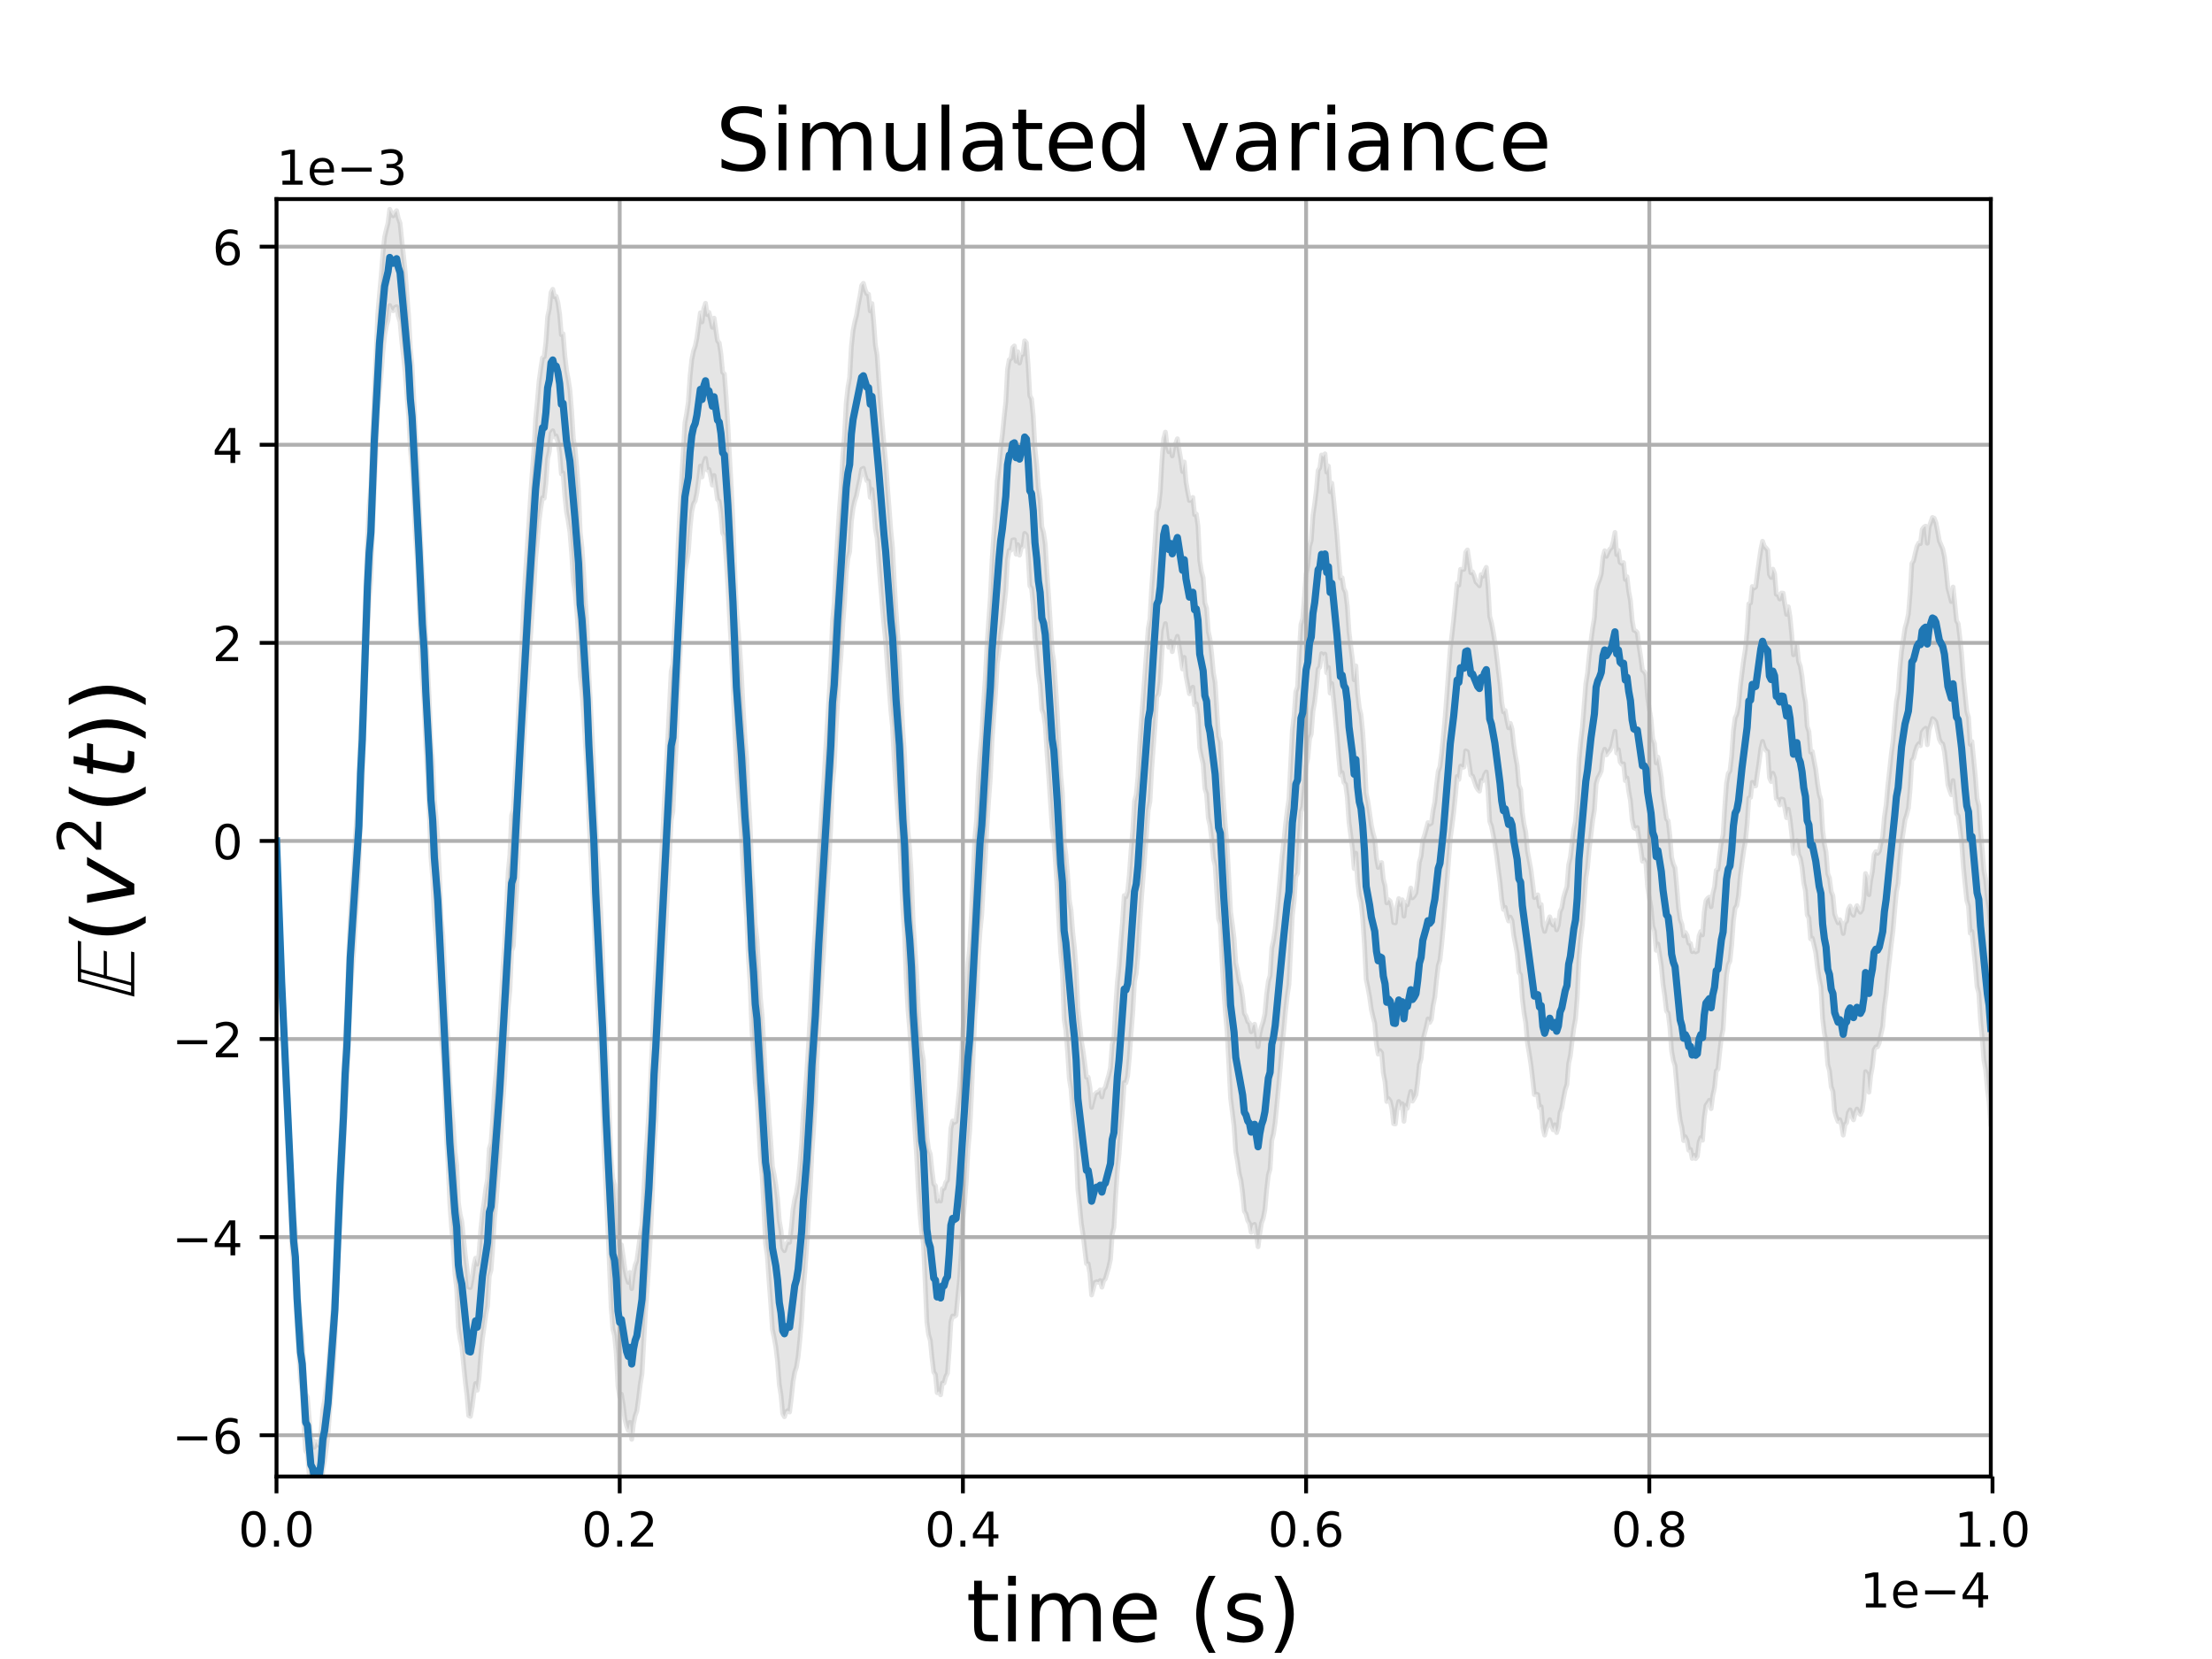 <?xml version="1.0" encoding="utf-8" standalone="no"?>
<!DOCTYPE svg PUBLIC "-//W3C//DTD SVG 1.1//EN"
  "http://www.w3.org/Graphics/SVG/1.1/DTD/svg11.dtd">
<!-- Created with matplotlib (http://matplotlib.org/) -->
<svg height="345.6pt" version="1.1" viewBox="0 0 460.8 345.6" width="460.8pt" xmlns="http://www.w3.org/2000/svg" xmlns:xlink="http://www.w3.org/1999/xlink">
 <defs>
  <style type="text/css">
*{stroke-linecap:butt;stroke-linejoin:round;}
  </style>
 </defs>
 <g id="figure_1">
  <g id="patch_1">
   <path d="M 0 345.6 
L 460.8 345.6 
L 460.8 0 
L 0 0 
z
" style="fill:#ffffff;"/>
  </g>
  <g id="axes_1">
   <g id="patch_2">
    <path d="M 57.6 307.584 
L 414.72 307.584 
L 414.72 41.472 
L 57.6 41.472 
z
" style="fill:#ffffff;"/>
   </g>
   <g id="PolyCollection_1">
    <defs>
     <path d="M 57.6 -170.417 
L 57.6 -170.417 
L 57.957 -158.075 
L 58.315 -147.091 
L 58.672 -137.68 
L 59.03 -129.152 
L 59.387 -119.57 
L 59.745 -112.51 
L 60.102 -104.83 
L 60.46 -94.79 
L 60.817 -86.156 
L 61.175 -81.4 
L 61.532 -78.053 
L 61.89 -69.341 
L 62.247 -63.441 
L 62.605 -58.146 
L 62.962 -55.592 
L 63.32 -48.527 
L 63.677 -43.344 
L 64.035 -42.787 
L 64.392 -38.717 
L 64.75 -34.576 
L 65.107 -33.954 
L 65.465 -31.955 
L 65.822 -33.077 
L 66.179 -32.485 
L 66.537 -32.284 
L 66.894 -34.9 
L 67.252 -39.592 
L 67.609 -41.276 
L 67.967 -43.909 
L 68.324 -46.666 
L 68.682 -51.68 
L 69.039 -56.035 
L 69.397 -60.016 
L 69.754 -65.984 
L 70.112 -75.448 
L 70.469 -84.337 
L 70.827 -91.753 
L 71.184 -97.785 
L 71.542 -105.343 
L 71.899 -114.169 
L 72.257 -119.438 
L 72.614 -129.913 
L 72.972 -137.572 
L 73.329 -143.204 
L 73.686 -147.562 
L 74.044 -153.81 
L 74.401 -158.585 
L 74.759 -164.568 
L 75.116 -175.489 
L 75.474 -182.303 
L 75.831 -193.91 
L 76.189 -204.021 
L 76.546 -213.948 
L 76.904 -220.852 
L 77.261 -224.868 
L 77.619 -234.892 
L 77.976 -243.911 
L 78.334 -251.305 
L 78.691 -260.091 
L 79.049 -264.007 
L 79.406 -267.658 
L 79.764 -272.262 
L 80.121 -275.69 
L 80.479 -277.633 
L 80.836 -278.93 
L 81.194 -281.95 
L 81.551 -281.094 
L 81.908 -280.868 
L 82.266 -281.537 
L 82.623 -281.711 
L 82.981 -279.713 
L 83.338 -278.525 
L 83.696 -274.483 
L 84.053 -271.429 
L 84.411 -267.865 
L 84.768 -263.338 
L 85.126 -258.867 
L 85.483 -252.069 
L 85.841 -248.216 
L 86.198 -241.303 
L 86.556 -233.791 
L 86.913 -229.048 
L 87.271 -220.15 
L 87.628 -211.319 
L 87.986 -204.346 
L 88.343 -199.079 
L 88.701 -190.101 
L 89.058 -184.068 
L 89.415 -176.406 
L 89.773 -166.987 
L 90.13 -162.745 
L 90.488 -154.683 
L 90.845 -150.613 
L 91.203 -145.683 
L 91.56 -138.325 
L 91.918 -129.334 
L 92.275 -125.613 
L 92.633 -118.211 
L 92.99 -109.063 
L 93.348 -103.077 
L 93.705 -94.945 
L 94.063 -90.007 
L 94.42 -85.985 
L 94.778 -80.206 
L 95.135 -77.122 
L 95.493 -69.115 
L 95.85 -66.697 
L 96.208 -65.107 
L 96.565 -61.416 
L 96.923 -57.872 
L 97.28 -54.954 
L 97.637 -50.707 
L 97.995 -50.533 
L 98.352 -52.518 
L 98.71 -55.286 
L 99.067 -57.389 
L 99.425 -55.998 
L 99.782 -58.397 
L 100.14 -63.086 
L 100.497 -66.714 
L 100.855 -69.161 
L 101.212 -71.723 
L 101.57 -73.551 
L 101.927 -79.823 
L 102.285 -80.999 
L 102.642 -85.595 
L 103 -91.567 
L 103.357 -95.145 
L 103.715 -99.947 
L 104.072 -104.533 
L 104.43 -110.356 
L 104.787 -116.463 
L 105.145 -121.351 
L 105.502 -128.318 
L 105.859 -135.682 
L 106.217 -139.186 
L 106.574 -147.449 
L 106.932 -148.575 
L 107.289 -154.904 
L 107.647 -160.352 
L 108.004 -168.613 
L 108.362 -175.586 
L 108.719 -182.148 
L 109.077 -190.294 
L 109.434 -196.477 
L 109.792 -201.631 
L 110.149 -207.139 
L 110.507 -212.794 
L 110.864 -218.009 
L 111.222 -222.837 
L 111.579 -229.261 
L 111.937 -232.953 
L 112.294 -237.086 
L 112.652 -239.816 
L 113.009 -241.901 
L 113.366 -241.803 
L 113.724 -244.934 
L 114.081 -250.007 
L 114.439 -251.614 
L 114.796 -255.379 
L 115.154 -255.869 
L 115.511 -254.567 
L 115.869 -254.782 
L 116.226 -253.512 
L 116.584 -251.27 
L 116.941 -246.871 
L 117.299 -247.099 
L 117.656 -242.452 
L 118.014 -238.981 
L 118.371 -237.05 
L 118.729 -234.725 
L 119.086 -230.278 
L 119.444 -224.561 
L 119.801 -222.253 
L 120.159 -218.337 
L 120.516 -213.267 
L 120.874 -204.707 
L 121.231 -201.698 
L 121.588 -196.647 
L 121.946 -190.534 
L 122.303 -185.037 
L 122.661 -175.417 
L 123.018 -168.821 
L 123.376 -161.663 
L 123.733 -154.667 
L 124.091 -144.249 
L 124.448 -137.076 
L 124.806 -131.368 
L 125.163 -124.443 
L 125.521 -115.927 
L 125.878 -105.181 
L 126.236 -97.783 
L 126.593 -90.166 
L 126.951 -82.075 
L 127.308 -73.303 
L 127.666 -68.769 
L 128.023 -67.393 
L 128.381 -63.648 
L 128.738 -56.878 
L 129.095 -54.584 
L 129.453 -55.154 
L 129.81 -53.018 
L 130.168 -50.031 
L 130.525 -48.587 
L 130.883 -47.606 
L 131.24 -49.304 
L 131.598 -45.761 
L 131.955 -48.906 
L 132.313 -50.688 
L 132.67 -51.681 
L 133.028 -54.318 
L 133.385 -57.291 
L 133.743 -59.435 
L 134.1 -65.943 
L 134.458 -72.111 
L 134.815 -76.904 
L 135.173 -82.128 
L 135.53 -88.61 
L 135.888 -96.459 
L 136.245 -105.786 
L 136.603 -111.425 
L 136.96 -119.088 
L 137.317 -125.781 
L 137.675 -132.582 
L 138.032 -139.701 
L 138.39 -146.782 
L 138.747 -153.352 
L 139.105 -160.447 
L 139.462 -167.298 
L 139.82 -174.722 
L 140.177 -176.602 
L 140.535 -184.291 
L 140.892 -190.44 
L 141.25 -201.366 
L 141.607 -208.11 
L 141.965 -214.599 
L 142.322 -220.615 
L 142.68 -226.721 
L 143.037 -228.495 
L 143.395 -230.53 
L 143.752 -235.608 
L 144.11 -239.052 
L 144.467 -240.652 
L 144.825 -241.248 
L 145.182 -243.037 
L 145.539 -245.639 
L 145.897 -248.524 
L 146.254 -246.235 
L 146.612 -249.097 
L 146.969 -250.124 
L 147.327 -247.68 
L 147.684 -247.816 
L 148.042 -246.34 
L 148.399 -244.532 
L 148.757 -246.55 
L 149.114 -244.139 
L 149.472 -241.56 
L 149.829 -241.174 
L 150.187 -238.838 
L 150.544 -234.571 
L 150.902 -233.942 
L 151.259 -229.321 
L 151.617 -223.688 
L 151.974 -217.058 
L 152.332 -210.855 
L 152.689 -203.463 
L 153.046 -193.889 
L 153.404 -185.933 
L 153.761 -181.261 
L 154.119 -176.916 
L 154.476 -171.324 
L 154.834 -164.444 
L 155.191 -158.97 
L 155.549 -154.318 
L 155.906 -146.21 
L 156.264 -140.758 
L 156.621 -131.16 
L 156.979 -126.562 
L 157.336 -120.008 
L 157.694 -116.917 
L 158.051 -111.226 
L 158.409 -104.544 
L 158.766 -100.731 
L 159.124 -94.238 
L 159.481 -86.519 
L 159.839 -84.063 
L 160.196 -78.849 
L 160.554 -74.133 
L 160.911 -68.666 
L 161.268 -66.999 
L 161.626 -64.96 
L 161.983 -61.916 
L 162.341 -57.221 
L 162.698 -54.983 
L 163.056 -51.1 
L 163.413 -50.465 
L 163.771 -51.517 
L 164.128 -51.747 
L 164.486 -51.452 
L 164.843 -54.302 
L 165.201 -57.748 
L 165.558 -59.765 
L 165.916 -60.836 
L 166.273 -63.024 
L 166.631 -66.555 
L 166.988 -70.611 
L 167.346 -76.929 
L 167.703 -81.064 
L 168.061 -86.001 
L 168.418 -91.648 
L 168.775 -97.947 
L 169.133 -105.484 
L 169.49 -110.458 
L 169.848 -115.965 
L 170.205 -124.65 
L 170.563 -131.322 
L 170.92 -137.227 
L 171.278 -143.107 
L 171.635 -148.208 
L 171.993 -155.065 
L 172.35 -160.999 
L 172.708 -166.615 
L 173.065 -173.298 
L 173.423 -182.329 
L 173.78 -185.905 
L 174.138 -193.567 
L 174.495 -199.355 
L 174.853 -204.938 
L 175.21 -209.303 
L 175.568 -215.651 
L 175.925 -220.011 
L 176.283 -226.339 
L 176.64 -229.27 
L 176.997 -230.694 
L 177.355 -236.904 
L 177.712 -239.7 
L 178.07 -241.286 
L 178.427 -242.386 
L 178.785 -244.214 
L 179.142 -245.813 
L 179.5 -247.854 
L 179.857 -248.055 
L 180.215 -246.597 
L 180.572 -245.464 
L 180.93 -245.384 
L 181.287 -241.979 
L 181.645 -243.651 
L 182.002 -240.127 
L 182.36 -235.435 
L 182.717 -233.465 
L 183.075 -228.304 
L 183.432 -223.799 
L 183.79 -219.51 
L 184.147 -215.464 
L 184.505 -211.958 
L 184.862 -206.753 
L 185.219 -202.339 
L 185.577 -197.626 
L 185.934 -194.131 
L 186.292 -187.187 
L 186.649 -181.457 
L 187.007 -176.558 
L 187.364 -171.909 
L 187.722 -163.695 
L 188.079 -156.198 
L 188.437 -150.975 
L 188.794 -141.378 
L 189.152 -135.207 
L 189.509 -131.136 
L 189.867 -125.446 
L 190.224 -115.987 
L 190.582 -110.498 
L 190.939 -105.008 
L 191.297 -97.973 
L 191.654 -92.683 
L 192.012 -88.925 
L 192.369 -86.563 
L 192.726 -78.602 
L 193.084 -70.198 
L 193.441 -67.593 
L 193.799 -66.376 
L 194.156 -62.717 
L 194.514 -59.756 
L 194.871 -59.267 
L 195.229 -55.479 
L 195.586 -55.792 
L 195.944 -55.03 
L 196.301 -57.468 
L 196.659 -57.477 
L 197.016 -58.805 
L 197.374 -59.524 
L 197.731 -64.201 
L 198.089 -70.236 
L 198.446 -71.469 
L 198.804 -71.356 
L 199.161 -71.614 
L 199.519 -75.301 
L 199.876 -78.824 
L 200.234 -84.494 
L 200.591 -91.565 
L 200.948 -95.127 
L 201.306 -99.805 
L 201.663 -106.211 
L 202.021 -110.281 
L 202.378 -117.442 
L 202.736 -126.017 
L 203.093 -134.112 
L 203.451 -137.65 
L 203.808 -146.432 
L 204.166 -151.671 
L 204.523 -155.109 
L 204.881 -161.53 
L 205.238 -166.508 
L 205.596 -173.437 
L 205.953 -178.831 
L 206.311 -183.601 
L 206.668 -191.406 
L 207.026 -196.368 
L 207.383 -201.089 
L 207.741 -207.221 
L 208.098 -209.861 
L 208.455 -213.56 
L 208.813 -215.906 
L 209.17 -219.31 
L 209.528 -222.55 
L 209.885 -228.982 
L 210.243 -230.965 
L 210.6 -230.975 
L 210.958 -233.119 
L 211.315 -233.161 
L 211.673 -230.153 
L 212.03 -232.131 
L 212.388 -229.946 
L 212.745 -231.515 
L 213.103 -231.755 
L 213.46 -234.498 
L 213.818 -234.099 
L 214.175 -229.942 
L 214.533 -223.582 
L 214.89 -223.041 
L 215.248 -219.573 
L 215.605 -212.859 
L 215.963 -209.739 
L 216.32 -205.201 
L 216.677 -202.924 
L 217.035 -197.787 
L 217.392 -196.921 
L 217.75 -194.529 
L 218.107 -188.811 
L 218.465 -183.964 
L 218.822 -178.642 
L 219.18 -173.245 
L 219.537 -170.767 
L 219.895 -165.798 
L 220.252 -160.079 
L 220.61 -153.283 
L 220.967 -147.098 
L 221.325 -143.382 
L 221.682 -133.305 
L 222.04 -130.905 
L 222.397 -126.481 
L 222.755 -120.873 
L 223.112 -118.768 
L 223.47 -114.199 
L 223.827 -110.868 
L 224.185 -105.865 
L 224.542 -97.824 
L 224.899 -94.531 
L 225.257 -90.753 
L 225.614 -88.409 
L 225.972 -85.379 
L 226.329 -82.366 
L 226.687 -82.357 
L 227.044 -80.257 
L 227.402 -75.827 
L 227.759 -77.156 
L 228.117 -78.443 
L 228.474 -78.592 
L 228.832 -78.461 
L 229.189 -78.846 
L 229.547 -77.454 
L 229.904 -78.807 
L 230.262 -79.182 
L 230.619 -80.421 
L 230.977 -81.636 
L 231.334 -83.266 
L 231.692 -88.416 
L 232.049 -89.929 
L 232.406 -96.347 
L 232.764 -101.64 
L 233.121 -105.139 
L 233.479 -110.181 
L 233.836 -114.599 
L 234.194 -120.071 
L 234.551 -120.018 
L 234.909 -121.478 
L 235.266 -125.355 
L 235.624 -130.314 
L 235.981 -134.73 
L 236.339 -141.12 
L 236.696 -142.846 
L 237.054 -146.71 
L 237.411 -152.994 
L 237.769 -158.1 
L 238.126 -162.708 
L 238.484 -167.416 
L 238.841 -172.038 
L 239.199 -176.856 
L 239.556 -178.662 
L 239.914 -185.27 
L 240.271 -190.1 
L 240.628 -194.644 
L 240.986 -200.441 
L 241.343 -200.982 
L 241.701 -203.58 
L 242.058 -209.837 
L 242.416 -214.188 
L 242.773 -215.706 
L 243.131 -212.666 
L 243.488 -210.752 
L 243.846 -212.031 
L 244.203 -209.841 
L 244.561 -211.714 
L 244.918 -211.972 
L 245.276 -213.05 
L 245.633 -211.003 
L 245.991 -208.712 
L 246.348 -206.23 
L 246.706 -208.658 
L 247.063 -204.82 
L 247.421 -202.933 
L 247.778 -201.076 
L 248.135 -201.272 
L 248.493 -202.452 
L 248.85 -198.76 
L 249.208 -199.002 
L 249.565 -196.645 
L 249.923 -189.773 
L 250.28 -187.975 
L 250.638 -186.465 
L 250.995 -181.327 
L 251.353 -180.212 
L 251.71 -175.21 
L 252.068 -173.645 
L 252.425 -170.698 
L 252.783 -166.759 
L 253.14 -165.289 
L 253.498 -159.431 
L 253.855 -154.192 
L 254.213 -153.033 
L 254.57 -145.654 
L 254.928 -139.522 
L 255.285 -134.569 
L 255.643 -130.388 
L 256 -123.691 
L 256.357 -116.798 
L 256.715 -113.955 
L 257.072 -111.002 
L 257.43 -105.711 
L 257.787 -103.703 
L 258.145 -101.153 
L 258.502 -99.781 
L 258.86 -97.12 
L 259.217 -93.307 
L 259.575 -92.725 
L 259.932 -91.329 
L 260.29 -90.765 
L 260.647 -88.867 
L 261.005 -90.359 
L 261.362 -90.541 
L 261.72 -88.342 
L 262.077 -85.872 
L 262.435 -88.614 
L 262.792 -90.825 
L 263.15 -91.824 
L 263.507 -93.641 
L 263.865 -97.736 
L 264.222 -100.842 
L 264.579 -102.055 
L 264.937 -108.047 
L 265.294 -109.41 
L 265.652 -111.88 
L 266.009 -115.56 
L 266.367 -119.387 
L 266.724 -123.441 
L 267.082 -127.755 
L 267.439 -131.045 
L 267.797 -134.98 
L 268.154 -138.137 
L 268.512 -140.528 
L 268.869 -147.771 
L 269.227 -154.919 
L 269.584 -157.87 
L 269.942 -162.979 
L 270.299 -163.684 
L 270.657 -170.838 
L 271.014 -176.514 
L 271.372 -177.498 
L 271.729 -181.531 
L 272.086 -186.027 
L 272.444 -187.688 
L 272.801 -191.719 
L 273.159 -192.696 
L 273.516 -197.414 
L 273.874 -199.44 
L 274.231 -202.531 
L 274.589 -206.233 
L 274.946 -206.656 
L 275.304 -209.422 
L 275.661 -208.854 
L 276.019 -209.34 
L 276.376 -205.443 
L 276.734 -206.569 
L 277.091 -201.206 
L 277.449 -203.209 
L 277.806 -199.803 
L 278.164 -196.227 
L 278.521 -192.478 
L 278.879 -187.849 
L 279.236 -184.138 
L 279.594 -184.674 
L 279.951 -182.622 
L 280.308 -182.216 
L 280.666 -179.524 
L 281.023 -174.33 
L 281.381 -171.608 
L 281.738 -168.922 
L 282.096 -164.651 
L 282.453 -167.861 
L 282.811 -162.076 
L 283.168 -158.997 
L 283.526 -157.667 
L 283.883 -154.143 
L 284.241 -148.868 
L 284.598 -141.588 
L 284.956 -139.878 
L 285.313 -137.936 
L 285.671 -135.344 
L 286.028 -133.8 
L 286.386 -132.402 
L 286.743 -128.096 
L 287.101 -126.006 
L 287.458 -126.749 
L 287.815 -126.277 
L 288.173 -122.1 
L 288.53 -120.229 
L 288.888 -116.13 
L 289.245 -116.748 
L 289.603 -116.215 
L 289.96 -114.618 
L 290.318 -111.515 
L 290.675 -111.456 
L 291.033 -114.463 
L 291.39 -116.147 
L 291.748 -114.856 
L 292.105 -115.682 
L 292.463 -112.011 
L 292.82 -115.335 
L 293.178 -114.738 
L 293.535 -116.716 
L 293.893 -118.237 
L 294.25 -116.224 
L 294.608 -116.823 
L 294.965 -117.561 
L 295.323 -120.244 
L 295.68 -123.84 
L 296.037 -125.039 
L 296.395 -128.835 
L 296.752 -130.301 
L 297.11 -131.666 
L 297.467 -133.349 
L 297.825 -132.597 
L 298.182 -133.269 
L 298.54 -136.154 
L 298.897 -137.927 
L 299.255 -141.479 
L 299.612 -144.453 
L 299.97 -145.609 
L 300.327 -148.852 
L 300.685 -152.74 
L 301.042 -157.046 
L 301.4 -161.553 
L 301.757 -166.2 
L 302.115 -170.845 
L 302.472 -173.497 
L 302.83 -176.334 
L 303.187 -179.829 
L 303.545 -183.849 
L 303.902 -183.216 
L 304.259 -186.01 
L 304.617 -185.706 
L 304.974 -185.814 
L 305.332 -189.185 
L 305.689 -188.989 
L 306.047 -186.518 
L 306.404 -184.155 
L 306.762 -183.932 
L 307.119 -182.904 
L 307.477 -181.806 
L 307.834 -181.162 
L 308.192 -180.788 
L 308.549 -183.024 
L 308.907 -182.944 
L 309.264 -184.185 
L 309.622 -184.787 
L 309.979 -180.975 
L 310.337 -174.477 
L 310.694 -173.517 
L 311.052 -171.738 
L 311.409 -169.762 
L 311.766 -167.426 
L 312.124 -164.513 
L 312.481 -161.795 
L 312.839 -158.208 
L 313.196 -156.14 
L 313.554 -156.602 
L 313.911 -154.857 
L 314.269 -153.734 
L 314.626 -154.569 
L 314.984 -153.778 
L 315.341 -150.695 
L 315.699 -148.895 
L 316.056 -146.966 
L 316.414 -143.036 
L 316.771 -142.523 
L 317.129 -137.593 
L 317.486 -134.618 
L 317.844 -132.501 
L 318.201 -128.288 
L 318.559 -126.201 
L 318.916 -123.878 
L 319.274 -120.837 
L 319.631 -117.569 
L 319.988 -117.687 
L 320.346 -117.583 
L 320.703 -114.863 
L 321.061 -115.05 
L 321.418 -110.668 
L 321.776 -109.125 
L 322.133 -110.464 
L 322.491 -111.469 
L 322.848 -112.357 
L 323.206 -111.039 
L 323.563 -110.243 
L 323.921 -111.306 
L 324.278 -109.658 
L 324.636 -110.816 
L 324.993 -113.848 
L 325.351 -114.749 
L 325.708 -116.853 
L 326.066 -118.634 
L 326.423 -119.693 
L 326.781 -124.069 
L 327.138 -125.699 
L 327.495 -128.697 
L 327.853 -131.425 
L 328.21 -133.361 
L 328.568 -137.883 
L 328.925 -145.89 
L 329.283 -150.163 
L 329.64 -152.899 
L 329.998 -157.747 
L 330.355 -162.569 
L 330.713 -164.915 
L 331.07 -168.827 
L 331.428 -171.69 
L 331.785 -174.745 
L 332.143 -176.851 
L 332.5 -182.304 
L 332.858 -183.551 
L 333.215 -184.182 
L 333.573 -185.025 
L 333.93 -188.385 
L 334.288 -189.523 
L 334.645 -188.352 
L 335.003 -188.871 
L 335.36 -189.256 
L 335.717 -189.958 
L 336.075 -191.521 
L 336.432 -193.265 
L 336.79 -188.727 
L 337.147 -189.451 
L 337.505 -186.862 
L 337.862 -186.381 
L 338.22 -186.481 
L 338.577 -182.977 
L 338.935 -183.545 
L 339.292 -180.801 
L 339.65 -178.842 
L 340.007 -174.802 
L 340.365 -173.179 
L 340.722 -172.954 
L 341.08 -173.216 
L 341.437 -170.746 
L 341.795 -168.827 
L 342.152 -166.177 
L 342.51 -166.477 
L 342.867 -165.806 
L 343.225 -160.956 
L 343.582 -158.527 
L 343.939 -156.579 
L 344.297 -152.674 
L 344.654 -151.639 
L 345.012 -147.622 
L 345.369 -148.948 
L 345.727 -146.754 
L 346.084 -144.435 
L 346.442 -140.562 
L 346.799 -138.135 
L 347.157 -135.007 
L 347.514 -134.538 
L 347.872 -131.574 
L 348.229 -126.692 
L 348.587 -124.695 
L 348.944 -123.607 
L 349.302 -119.505 
L 349.659 -115.082 
L 350.017 -112.237 
L 350.374 -110.708 
L 350.732 -107.986 
L 351.089 -108.789 
L 351.446 -107.997 
L 351.804 -105.971 
L 352.161 -106.158 
L 352.519 -104.278 
L 352.876 -104.955 
L 353.234 -104.238 
L 353.591 -104.707 
L 353.949 -107.676 
L 354.306 -108.611 
L 354.664 -108.056 
L 355.021 -112.776 
L 355.379 -115.305 
L 355.736 -115.831 
L 356.094 -116.396 
L 356.451 -114.639 
L 356.809 -117.397 
L 357.166 -118.992 
L 357.524 -122.506 
L 357.881 -122.89 
L 358.239 -126.368 
L 358.596 -129.485 
L 358.954 -131.171 
L 359.311 -137.315 
L 359.668 -142.484 
L 360.026 -144.635 
L 360.383 -145.399 
L 360.741 -148.749 
L 361.098 -153.758 
L 361.456 -156.425 
L 361.813 -156.975 
L 362.171 -159.093 
L 362.528 -163.062 
L 362.886 -165.808 
L 363.243 -168.384 
L 363.601 -170.359 
L 363.958 -174 
L 364.316 -179.357 
L 364.673 -179.488 
L 365.031 -182.635 
L 365.388 -181.866 
L 365.746 -181.893 
L 366.103 -184.486 
L 366.461 -186.921 
L 366.818 -189.696 
L 367.175 -191.166 
L 367.533 -189.904 
L 367.89 -189.267 
L 368.248 -189.027 
L 368.605 -183.621 
L 368.963 -182.784 
L 369.32 -184.532 
L 369.678 -183.542 
L 370.035 -179.231 
L 370.393 -179.066 
L 370.75 -177.899 
L 371.108 -179.144 
L 371.465 -179.05 
L 371.823 -177.238 
L 372.18 -175.25 
L 372.538 -177.016 
L 372.895 -174.93 
L 373.253 -171.784 
L 373.61 -167.785 
L 373.968 -170.228 
L 374.325 -170.46 
L 374.683 -167.581 
L 375.04 -166.842 
L 375.397 -164.947 
L 375.755 -161.698 
L 376.112 -160.019 
L 376.47 -155.032 
L 376.827 -154.358 
L 377.185 -150.024 
L 377.542 -150.183 
L 377.9 -148.703 
L 378.257 -147.139 
L 378.615 -144.11 
L 378.972 -141.695 
L 379.33 -140.019 
L 379.687 -133.428 
L 380.045 -130.404 
L 380.402 -128.596 
L 380.76 -123.81 
L 381.117 -122.537 
L 381.475 -119.214 
L 381.832 -118.269 
L 382.19 -114.106 
L 382.547 -112.842 
L 382.905 -111.954 
L 383.262 -112.369 
L 383.619 -111.314 
L 383.977 -109.128 
L 384.334 -111.281 
L 384.692 -111.759 
L 385.049 -113.81 
L 385.407 -114.411 
L 385.764 -113.016 
L 386.122 -112.315 
L 386.479 -113.778 
L 386.837 -114.575 
L 387.194 -113.811 
L 387.552 -113.427 
L 387.909 -114.192 
L 388.267 -116.624 
L 388.624 -122.366 
L 388.982 -121.815 
L 389.339 -118.082 
L 389.697 -121.531 
L 390.054 -123.409 
L 390.412 -126.901 
L 390.769 -127.526 
L 391.126 -127.52 
L 391.484 -128.381 
L 391.841 -130.154 
L 392.199 -131.715 
L 392.556 -135.984 
L 392.914 -138.525 
L 393.271 -142.704 
L 393.629 -145.696 
L 393.986 -148.87 
L 394.344 -151.696 
L 394.701 -155.977 
L 395.059 -159.832 
L 395.416 -161.596 
L 395.774 -166.466 
L 396.131 -170.129 
L 396.489 -172.272 
L 396.846 -174.795 
L 397.204 -175.871 
L 397.561 -177.305 
L 397.919 -181.26 
L 398.276 -187.201 
L 398.634 -187.61 
L 398.991 -189.077 
L 399.348 -190.135 
L 399.706 -190.682 
L 400.063 -190.254 
L 400.421 -193.061 
L 400.778 -193.586 
L 401.136 -193.898 
L 401.493 -190.46 
L 401.851 -193.509 
L 402.208 -194.591 
L 402.566 -195.901 
L 402.923 -195.688 
L 403.281 -195.184 
L 403.638 -193.44 
L 403.996 -191.62 
L 404.353 -190.88 
L 404.711 -190.618 
L 405.068 -188.97 
L 405.426 -185.925 
L 405.783 -182.146 
L 406.141 -180.994 
L 406.498 -180.03 
L 406.855 -182.996 
L 407.213 -179.795 
L 407.57 -176.129 
L 407.928 -175.651 
L 408.285 -173.066 
L 408.643 -170.147 
L 409 -165.117 
L 409.358 -161.522 
L 409.715 -158.037 
L 410.073 -156.843 
L 410.43 -151.206 
L 410.788 -151.568 
L 411.145 -147.939 
L 411.503 -144.503 
L 411.86 -140.052 
L 412.218 -138.74 
L 412.575 -133.128 
L 412.933 -129.323 
L 413.29 -124.72 
L 413.648 -122.756 
L 414.005 -118.704 
L 414.363 -116.114 
L 414.72 -111.151 
L 414.72 -151.61 
L 414.72 -151.61 
L 414.363 -156.28 
L 414.005 -158.44 
L 413.648 -162.375 
L 413.29 -164.24 
L 412.933 -168.671 
L 412.575 -172.34 
L 412.218 -177.774 
L 411.86 -179.217 
L 411.503 -183.85 
L 411.145 -187.539 
L 410.788 -191.129 
L 410.43 -190.516 
L 410.073 -196.167 
L 409.715 -197.422 
L 409.358 -200.979 
L 409 -204.416 
L 408.643 -209.324 
L 408.285 -212.696 
L 407.928 -215.68 
L 407.57 -216.299 
L 407.213 -219.933 
L 406.855 -223.317 
L 406.498 -220.291 
L 406.141 -221.732 
L 405.783 -223.089 
L 405.426 -226.647 
L 405.068 -229.606 
L 404.711 -231.252 
L 404.353 -232.087 
L 403.996 -232.919 
L 403.638 -234.942 
L 403.281 -236.749 
L 402.923 -237.646 
L 402.566 -237.814 
L 402.208 -236.788 
L 401.851 -235.794 
L 401.493 -232.424 
L 401.136 -235.993 
L 400.778 -235.779 
L 400.421 -235.265 
L 400.063 -232.357 
L 399.706 -232.474 
L 399.348 -231.785 
L 398.991 -230.383 
L 398.634 -228.782 
L 398.276 -228.211 
L 397.919 -222.018 
L 397.561 -217.681 
L 397.204 -216.009 
L 396.846 -214.734 
L 396.489 -212.265 
L 396.131 -209.968 
L 395.774 -206.295 
L 395.416 -201.437 
L 395.059 -199.411 
L 394.701 -195.38 
L 394.344 -191.108 
L 393.986 -188.456 
L 393.629 -185.075 
L 393.271 -181.918 
L 392.914 -177.874 
L 392.556 -175.431 
L 392.199 -171.309 
L 391.841 -169.956 
L 391.484 -168.243 
L 391.126 -167.815 
L 390.769 -168.205 
L 390.412 -167.594 
L 390.054 -164.068 
L 389.697 -162.236 
L 389.339 -159.215 
L 388.982 -162.691 
L 388.624 -163.637 
L 388.267 -158.533 
L 387.909 -156.118 
L 387.552 -155.562 
L 387.194 -156.072 
L 386.837 -156.94 
L 386.479 -156.3 
L 386.122 -154.92 
L 385.764 -155.414 
L 385.407 -156.845 
L 385.049 -156.19 
L 384.692 -153.733 
L 384.334 -153.325 
L 383.977 -151.13 
L 383.619 -153.129 
L 383.262 -153.996 
L 382.905 -153.355 
L 382.547 -154.216 
L 382.19 -155.234 
L 381.832 -158.992 
L 381.475 -159.868 
L 381.117 -162.664 
L 380.76 -163.573 
L 380.402 -168.051 
L 380.045 -169.77 
L 379.687 -172.798 
L 379.33 -178.96 
L 378.972 -180.164 
L 378.615 -182.387 
L 378.257 -185.27 
L 377.9 -187.128 
L 377.542 -189.035 
L 377.185 -188.907 
L 376.827 -193.197 
L 376.47 -194.277 
L 376.112 -199.362 
L 375.755 -201.266 
L 375.397 -204.685 
L 375.04 -206.799 
L 374.683 -207.811 
L 374.325 -211.312 
L 373.968 -211.494 
L 373.61 -209.191 
L 373.253 -213.401 
L 372.895 -217.068 
L 372.538 -219.203 
L 372.18 -217.611 
L 371.823 -219.649 
L 371.465 -222.028 
L 371.108 -222.065 
L 370.75 -220.817 
L 370.393 -221.772 
L 370.035 -221.791 
L 369.678 -226.096 
L 369.32 -227.04 
L 368.963 -225.299 
L 368.605 -225.932 
L 368.248 -230.974 
L 367.89 -231.424 
L 367.533 -231.828 
L 367.175 -232.853 
L 366.818 -231.163 
L 366.461 -228.706 
L 366.103 -226.176 
L 365.746 -223.341 
L 365.388 -223.073 
L 365.031 -223.425 
L 364.673 -219.996 
L 364.316 -219.809 
L 363.958 -214.155 
L 363.601 -210.407 
L 363.243 -208.138 
L 362.886 -205.413 
L 362.528 -202.479 
L 362.171 -198.56 
L 361.813 -196.844 
L 361.456 -196.02 
L 361.098 -193.324 
L 360.741 -188.1 
L 360.383 -184.99 
L 360.026 -184.449 
L 359.668 -182.434 
L 359.311 -177.607 
L 358.954 -171.688 
L 358.596 -170.185 
L 358.239 -167.761 
L 357.881 -164.497 
L 357.524 -164.297 
L 357.166 -160.874 
L 356.809 -159.417 
L 356.451 -156.695 
L 356.094 -158.729 
L 355.736 -158.463 
L 355.379 -157.967 
L 355.021 -155.522 
L 354.664 -150.83 
L 354.306 -151.555 
L 353.949 -150.645 
L 353.591 -147.462 
L 353.234 -147.299 
L 352.876 -147.639 
L 352.519 -147.356 
L 352.161 -149.053 
L 351.804 -149.109 
L 351.446 -150.75 
L 351.089 -151.343 
L 350.732 -150.644 
L 350.374 -153.069 
L 350.017 -154.02 
L 349.659 -156.547 
L 349.302 -160.85 
L 348.944 -164.809 
L 348.587 -165.599 
L 348.229 -167.002 
L 347.872 -171.37 
L 347.514 -174.575 
L 347.157 -175.024 
L 346.799 -177.583 
L 346.442 -179.737 
L 346.084 -183.63 
L 345.727 -185.833 
L 345.369 -187.882 
L 345.012 -186.669 
L 344.654 -190.729 
L 344.297 -191.708 
L 343.939 -195.766 
L 343.582 -197.878 
L 343.225 -200.328 
L 342.867 -205.084 
L 342.51 -205.703 
L 342.152 -205.963 
L 341.795 -208.66 
L 341.437 -211.004 
L 341.08 -213.81 
L 340.722 -214.178 
L 340.365 -214.319 
L 340.007 -216.422 
L 339.65 -220.492 
L 339.292 -222.393 
L 338.935 -225.465 
L 338.577 -224.886 
L 338.22 -228.397 
L 337.862 -228.2 
L 337.505 -228.416 
L 337.147 -230.928 
L 336.79 -230.056 
L 336.432 -234.691 
L 336.075 -232.794 
L 335.717 -231.525 
L 335.36 -231.199 
L 335.003 -230.521 
L 334.645 -229.688 
L 334.288 -230.873 
L 333.93 -229.558 
L 333.573 -226.043 
L 333.215 -224.845 
L 332.858 -223.995 
L 332.5 -222.579 
L 332.143 -216.901 
L 331.785 -214.765 
L 331.428 -212.053 
L 331.07 -209.081 
L 330.713 -205.379 
L 330.355 -203.165 
L 329.998 -198.628 
L 329.64 -194.016 
L 329.283 -191.105 
L 328.925 -187.307 
L 328.568 -179.106 
L 328.21 -174.497 
L 327.853 -172.814 
L 327.495 -170.023 
L 327.138 -167.002 
L 326.781 -165.425 
L 326.423 -160.912 
L 326.066 -159.838 
L 325.708 -158.577 
L 325.351 -156.493 
L 324.993 -155.724 
L 324.636 -152.913 
L 324.278 -151.887 
L 323.921 -153.905 
L 323.563 -152.866 
L 323.206 -153.411 
L 322.848 -154.614 
L 322.491 -153.738 
L 322.133 -152.892 
L 321.776 -151.567 
L 321.418 -152.831 
L 321.061 -157.18 
L 320.703 -156.769 
L 320.346 -159.193 
L 319.988 -158.874 
L 319.631 -158.622 
L 319.274 -161.683 
L 318.916 -164.479 
L 318.559 -166.376 
L 318.201 -168.297 
L 317.844 -172.195 
L 317.486 -173.857 
L 317.129 -176.339 
L 316.771 -181.178 
L 316.414 -182.001 
L 316.056 -186.182 
L 315.699 -188.117 
L 315.341 -190.426 
L 314.984 -193.76 
L 314.626 -194.925 
L 314.269 -193.981 
L 313.911 -195.562 
L 313.554 -197.6 
L 313.196 -197.291 
L 312.839 -199.314 
L 312.481 -203.132 
L 312.124 -205.996 
L 311.766 -209.072 
L 311.409 -211.804 
L 311.052 -214.004 
L 310.694 -215.932 
L 310.337 -217.191 
L 309.979 -223.499 
L 309.622 -227.414 
L 309.264 -226.716 
L 308.907 -225.545 
L 308.549 -225.895 
L 308.192 -223.563 
L 307.834 -224.01 
L 307.477 -224.365 
L 307.119 -225.602 
L 306.762 -226.475 
L 306.404 -226.292 
L 306.047 -228.707 
L 305.689 -231.045 
L 305.332 -230.537 
L 304.974 -227.001 
L 304.617 -226.955 
L 304.259 -227.005 
L 303.902 -223.691 
L 303.545 -224.028 
L 303.187 -220.234 
L 302.83 -216.573 
L 302.472 -213.377 
L 302.115 -210.434 
L 301.757 -205.604 
L 301.4 -200.823 
L 301.042 -196.144 
L 300.685 -192.323 
L 300.327 -188.708 
L 299.97 -185.896 
L 299.612 -184.923 
L 299.255 -182.078 
L 298.897 -178.55 
L 298.54 -176.766 
L 298.182 -174.12 
L 297.825 -173.889 
L 297.467 -174.241 
L 297.11 -172.898 
L 296.752 -171.564 
L 296.395 -170.568 
L 296.037 -167.243 
L 295.68 -165.996 
L 295.323 -162.337 
L 294.965 -159.592 
L 294.608 -158.95 
L 294.25 -158.562 
L 293.893 -160.604 
L 293.535 -158.792 
L 293.178 -157.105 
L 292.82 -157.643 
L 292.463 -154.731 
L 292.105 -158.159 
L 291.748 -157.213 
L 291.39 -158.418 
L 291.033 -156.782 
L 290.675 -153.341 
L 290.318 -153.412 
L 289.96 -156.452 
L 289.603 -157.852 
L 289.245 -158.195 
L 288.888 -157.498 
L 288.53 -161.09 
L 288.173 -162.417 
L 287.815 -165.922 
L 287.458 -165.825 
L 287.101 -164.896 
L 286.743 -166.821 
L 286.386 -170.794 
L 286.028 -172.029 
L 285.671 -173.742 
L 285.313 -176.236 
L 284.956 -178.642 
L 284.598 -180.342 
L 284.241 -187.929 
L 283.883 -193.073 
L 283.526 -196.704 
L 283.168 -198.136 
L 282.811 -201.182 
L 282.453 -206.889 
L 282.096 -203.979 
L 281.738 -208.291 
L 281.381 -211.04 
L 281.023 -213.962 
L 280.666 -219.362 
L 280.308 -222.213 
L 279.951 -222.954 
L 279.594 -225.242 
L 279.236 -225.166 
L 278.879 -229.338 
L 278.521 -234.103 
L 278.164 -237.883 
L 277.806 -241.644 
L 277.449 -244.942 
L 277.091 -243.167 
L 276.734 -248.514 
L 276.376 -247.23 
L 276.019 -251.057 
L 275.661 -250.405 
L 275.304 -250.823 
L 274.946 -248.175 
L 274.589 -247.583 
L 274.231 -243.594 
L 273.874 -240.676 
L 273.516 -238.239 
L 273.159 -233.068 
L 272.801 -231.741 
L 272.444 -227.621 
L 272.086 -226.092 
L 271.729 -221.2 
L 271.372 -216.729 
L 271.014 -215.495 
L 270.657 -209.804 
L 270.299 -202.512 
L 269.942 -201.505 
L 269.584 -196.494 
L 269.227 -193.549 
L 268.869 -186.398 
L 268.512 -179.181 
L 268.154 -176.687 
L 267.797 -173.732 
L 267.439 -170.264 
L 267.082 -167.231 
L 266.724 -163.133 
L 266.367 -159.265 
L 266.009 -155.584 
L 265.652 -152.128 
L 265.294 -149.672 
L 264.937 -148.064 
L 264.579 -142.362 
L 264.222 -141.172 
L 263.865 -138.506 
L 263.507 -134.451 
L 263.15 -132.809 
L 262.792 -131.745 
L 262.435 -130.242 
L 262.077 -127.541 
L 261.72 -130.289 
L 261.362 -132.232 
L 261.005 -131.99 
L 260.647 -130.659 
L 260.29 -132.447 
L 259.932 -132.781 
L 259.575 -133.891 
L 259.217 -134.501 
L 258.86 -137.887 
L 258.502 -140.163 
L 258.145 -141.193 
L 257.787 -143.341 
L 257.43 -145.001 
L 257.072 -150.18 
L 256.715 -153.102 
L 256.357 -155.674 
L 256 -162.433 
L 255.643 -169.085 
L 255.285 -173.34 
L 254.928 -177.964 
L 254.57 -183.803 
L 254.213 -191.044 
L 253.855 -192.178 
L 253.498 -197.54 
L 253.14 -203.373 
L 252.783 -205.373 
L 252.425 -209.231 
L 252.068 -212.41 
L 251.71 -214.043 
L 251.353 -218.897 
L 250.995 -220.02 
L 250.638 -225.215 
L 250.28 -226.561 
L 249.923 -228.89 
L 249.565 -236.067 
L 249.208 -238.52 
L 248.85 -238.381 
L 248.493 -241.984 
L 248.135 -241.385 
L 247.778 -241.338 
L 247.421 -243.139 
L 247.063 -245.21 
L 246.706 -249.356 
L 246.348 -247.35 
L 245.991 -249.874 
L 245.633 -251.876 
L 245.276 -254.201 
L 244.918 -253.214 
L 244.561 -252.782 
L 244.203 -250.624 
L 243.846 -252.737 
L 243.488 -251.488 
L 243.131 -252.793 
L 242.773 -255.586 
L 242.416 -254.173 
L 242.058 -249.677 
L 241.701 -243.155 
L 241.343 -240.045 
L 240.986 -239.02 
L 240.628 -233.12 
L 240.271 -228.138 
L 239.914 -223.274 
L 239.556 -216.648 
L 239.199 -214.665 
L 238.841 -209.788 
L 238.484 -204.932 
L 238.126 -200.216 
L 237.769 -195.529 
L 237.411 -190.321 
L 237.054 -183.755 
L 236.696 -180.065 
L 236.339 -178.68 
L 235.981 -172.644 
L 235.624 -168.547 
L 235.266 -163.419 
L 234.909 -159.871 
L 234.551 -158.741 
L 234.194 -159.032 
L 233.836 -153.511 
L 233.479 -149.299 
L 233.121 -144.414 
L 232.764 -140.958 
L 232.406 -135.74 
L 232.049 -129.342 
L 231.692 -127.972 
L 231.334 -123.139 
L 230.977 -121.623 
L 230.619 -120.407 
L 230.262 -119.079 
L 229.904 -118.667 
L 229.547 -117.075 
L 229.189 -118.548 
L 228.832 -118.115 
L 228.474 -118.028 
L 228.117 -117.688 
L 227.759 -116.336 
L 227.402 -114.908 
L 227.044 -119.093 
L 226.687 -121.189 
L 226.329 -121.187 
L 225.972 -124.102 
L 225.614 -126.748 
L 225.257 -128.943 
L 224.899 -132.34 
L 224.542 -135.636 
L 224.185 -143.712 
L 223.827 -148.208 
L 223.47 -151.446 
L 223.112 -156.029 
L 222.755 -158.113 
L 222.397 -163.434 
L 222.04 -167.547 
L 221.682 -170.12 
L 221.325 -180.296 
L 220.967 -184.053 
L 220.61 -190.169 
L 220.252 -197.006 
L 219.895 -202.708 
L 219.537 -207.784 
L 219.18 -210.004 
L 218.822 -215.522 
L 218.465 -221.118 
L 218.107 -226.083 
L 217.75 -232.229 
L 217.392 -234.66 
L 217.035 -235.87 
L 216.677 -241.49 
L 216.32 -243.978 
L 215.963 -248.823 
L 215.605 -252.188 
L 215.248 -258.84 
L 214.89 -262.52 
L 214.533 -263.163 
L 214.175 -269.575 
L 213.818 -274.181 
L 213.46 -274.615 
L 213.103 -271.79 
L 212.745 -271.65 
L 212.388 -269.974 
L 212.03 -272.334 
L 211.673 -270.361 
L 211.315 -273.54 
L 210.958 -273.19 
L 210.6 -270.909 
L 210.243 -270.653 
L 209.885 -268.64 
L 209.528 -261.86 
L 209.17 -258.626 
L 208.813 -254.993 
L 208.455 -252.341 
L 208.098 -248.263 
L 207.741 -245.339 
L 207.383 -238.914 
L 207.026 -234.182 
L 206.668 -228.951 
L 206.311 -221.167 
L 205.953 -216.158 
L 205.596 -210.824 
L 205.238 -204.053 
L 204.881 -198.844 
L 204.523 -192.291 
L 204.166 -188.512 
L 203.808 -183.484 
L 203.451 -174.875 
L 203.093 -171.241 
L 202.736 -163.45 
L 202.378 -155.496 
L 202.021 -148.392 
L 201.663 -144.76 
L 201.306 -138.692 
L 200.948 -134.222 
L 200.591 -131.129 
L 200.234 -124.111 
L 199.876 -118.865 
L 199.519 -115.437 
L 199.161 -111.965 
L 198.804 -111.758 
L 198.446 -112.089 
L 198.089 -110.525 
L 197.731 -104.335 
L 197.374 -99.761 
L 197.016 -99.285 
L 196.659 -98.02 
L 196.301 -97.971 
L 195.944 -95.39 
L 195.586 -96.06 
L 195.229 -95.356 
L 194.871 -98.583 
L 194.514 -98.952 
L 194.156 -101.728 
L 193.799 -105.154 
L 193.441 -106.199 
L 193.084 -108.786 
L 192.726 -116.947 
L 192.369 -124.82 
L 192.012 -126.918 
L 191.654 -130.377 
L 191.297 -135.575 
L 190.939 -142.754 
L 190.582 -148.122 
L 190.224 -153.547 
L 189.867 -162.964 
L 189.509 -168.553 
L 189.152 -172.424 
L 188.794 -178.636 
L 188.437 -188.294 
L 188.079 -193.434 
L 187.722 -200.723 
L 187.364 -208.881 
L 187.007 -213.439 
L 186.649 -218.408 
L 186.292 -224.468 
L 185.934 -231.518 
L 185.577 -235.075 
L 185.219 -239.813 
L 184.862 -244.258 
L 184.505 -249.439 
L 184.147 -253.103 
L 183.79 -257.15 
L 183.432 -261.501 
L 183.075 -266.508 
L 182.717 -271.665 
L 182.36 -273.718 
L 182.002 -278.515 
L 181.645 -282.377 
L 181.287 -280.817 
L 180.93 -284.313 
L 180.572 -284.413 
L 180.215 -285.259 
L 179.857 -286.58 
L 179.5 -286.139 
L 179.142 -283.876 
L 178.785 -282.096 
L 178.427 -279.915 
L 178.07 -278.517 
L 177.712 -276.727 
L 177.355 -273.396 
L 176.997 -266.949 
L 176.64 -264.875 
L 176.283 -261.662 
L 175.925 -254.974 
L 175.568 -250.563 
L 175.21 -243.886 
L 174.853 -239.22 
L 174.495 -233.714 
L 174.138 -227.691 
L 173.78 -219.899 
L 173.423 -216.224 
L 173.065 -207.046 
L 172.708 -200.574 
L 172.35 -194.829 
L 171.993 -189.186 
L 171.635 -182.783 
L 171.278 -178.141 
L 170.92 -172.324 
L 170.563 -166.695 
L 170.205 -160.352 
L 169.848 -152.027 
L 169.49 -146.682 
L 169.133 -141.642 
L 168.775 -133.897 
L 168.418 -127.72 
L 168.061 -122.08 
L 167.703 -117.521 
L 167.346 -113.617 
L 166.988 -107.314 
L 166.631 -102.87 
L 166.273 -99.38 
L 165.916 -97.159 
L 165.558 -95.752 
L 165.201 -93.657 
L 164.843 -89.806 
L 164.486 -86.795 
L 164.128 -86.951 
L 163.771 -86.24 
L 163.413 -85.05 
L 163.056 -85.632 
L 162.698 -89.262 
L 162.341 -91.314 
L 161.983 -95.857 
L 161.626 -98.755 
L 161.268 -100.87 
L 160.911 -102.614 
L 160.554 -107.832 
L 160.196 -112.439 
L 159.839 -117.831 
L 159.481 -120.404 
L 159.124 -127.73 
L 158.766 -134.135 
L 158.409 -137.672 
L 158.051 -144.103 
L 157.694 -149.853 
L 157.336 -152.916 
L 156.979 -159.554 
L 156.621 -164.229 
L 156.264 -173.644 
L 155.906 -179.52 
L 155.549 -187.475 
L 155.191 -191.914 
L 154.834 -197.595 
L 154.476 -204.627 
L 154.119 -210.188 
L 153.761 -214.643 
L 153.404 -219.118 
L 153.046 -227.11 
L 152.689 -237.01 
L 152.332 -244.277 
L 151.974 -250.55 
L 151.617 -257.199 
L 151.259 -262.97 
L 150.902 -267.693 
L 150.544 -268.029 
L 150.187 -271.84 
L 149.829 -274.157 
L 149.472 -274.604 
L 149.114 -276.946 
L 148.757 -279.336 
L 148.399 -277.404 
L 148.042 -279.077 
L 147.684 -280.532 
L 147.327 -280.062 
L 146.969 -282.43 
L 146.612 -281.295 
L 146.254 -278.535 
L 145.897 -280.438 
L 145.539 -277.839 
L 145.182 -275.24 
L 144.825 -273.514 
L 144.467 -272.455 
L 144.11 -270.698 
L 143.752 -267.206 
L 143.395 -261.841 
L 143.037 -259.452 
L 142.68 -257.494 
L 142.322 -251.289 
L 141.965 -245.167 
L 141.607 -238.721 
L 141.25 -231.848 
L 140.892 -220.823 
L 140.535 -214.823 
L 140.177 -207.266 
L 139.82 -205.729 
L 139.462 -198.476 
L 139.105 -191.645 
L 138.747 -184.674 
L 138.39 -178.323 
L 138.032 -171.343 
L 137.675 -164.398 
L 137.317 -157.5 
L 136.96 -150.798 
L 136.603 -143.314 
L 136.245 -137.873 
L 135.888 -128.401 
L 135.53 -120.318 
L 135.173 -113.984 
L 134.815 -108.527 
L 134.458 -103.63 
L 134.1 -97.201 
L 133.743 -90.44 
L 133.385 -88.451 
L 133.028 -85.643 
L 132.67 -82.979 
L 132.313 -82.036 
L 131.955 -80.177 
L 131.598 -77.153 
L 131.24 -80.539 
L 130.883 -78.456 
L 130.525 -79.566 
L 130.168 -81.234 
L 129.81 -83.947 
L 129.453 -86.28 
L 129.095 -85.657 
L 128.738 -88.105 
L 128.381 -94.932 
L 128.023 -98.781 
L 127.666 -100.03 
L 127.308 -104.366 
L 126.951 -113.249 
L 126.593 -121.113 
L 126.236 -128.631 
L 125.878 -136.418 
L 125.521 -147.055 
L 125.163 -155.493 
L 124.806 -162.311 
L 124.448 -167.93 
L 124.091 -174.832 
L 123.733 -185.101 
L 123.376 -191.911 
L 123.018 -198.957 
L 122.661 -205.386 
L 122.303 -214.853 
L 121.946 -220.438 
L 121.588 -226.355 
L 121.231 -231.556 
L 120.874 -234.619 
L 120.516 -243.355 
L 120.159 -248.105 
L 119.801 -252.103 
L 119.444 -254.228 
L 119.086 -259.898 
L 118.729 -264.293 
L 118.371 -266.603 
L 118.014 -268.531 
L 117.656 -271.616 
L 117.299 -276.08 
L 116.941 -275.874 
L 116.584 -280.112 
L 116.226 -282.525 
L 115.869 -283.86 
L 115.511 -283.783 
L 115.154 -285.339 
L 114.796 -284.695 
L 114.439 -281.231 
L 114.081 -279.626 
L 113.724 -274.351 
L 113.366 -271.275 
L 113.009 -271.076 
L 112.652 -268.77 
L 112.294 -266.167 
L 111.937 -261.976 
L 111.579 -258.29 
L 111.222 -251.737 
L 110.864 -247.033 
L 110.507 -241.813 
L 110.149 -236.24 
L 109.792 -231.015 
L 109.434 -225.682 
L 109.077 -219.584 
L 108.719 -211.304 
L 108.362 -204.346 
L 108.004 -197.251 
L 107.647 -188.903 
L 107.289 -183.347 
L 106.932 -176.92 
L 106.574 -175.739 
L 106.217 -167.528 
L 105.859 -163.848 
L 105.502 -156.246 
L 105.145 -149.193 
L 104.787 -144.234 
L 104.43 -137.73 
L 104.072 -131.504 
L 103.715 -126.762 
L 103.357 -121.98 
L 103 -118.384 
L 102.642 -112.267 
L 102.285 -107.488 
L 101.927 -106.312 
L 101.57 -99.983 
L 101.212 -98.026 
L 100.855 -95.261 
L 100.497 -92.765 
L 100.14 -89.279 
L 99.782 -84.271 
L 99.425 -82.252 
L 99.067 -83.488 
L 98.71 -81.912 
L 98.352 -79.215 
L 97.995 -77.389 
L 97.637 -77.462 
L 97.28 -81.399 
L 96.923 -84.238 
L 96.565 -87.628 
L 96.208 -91.123 
L 95.85 -92.645 
L 95.493 -95.029 
L 95.135 -102.902 
L 94.778 -105.718 
L 94.42 -111.203 
L 94.063 -115.164 
L 93.705 -120.129 
L 93.348 -128.25 
L 92.99 -134.475 
L 92.633 -143.311 
L 92.275 -150.614 
L 91.918 -154.391 
L 91.56 -163.149 
L 91.203 -170.534 
L 90.845 -175.328 
L 90.488 -179.097 
L 90.13 -186.976 
L 89.773 -190.928 
L 89.415 -199.8 
L 89.058 -207.172 
L 88.701 -212.851 
L 88.343 -221.588 
L 87.986 -226.711 
L 87.628 -233.536 
L 87.271 -242.116 
L 86.913 -250.657 
L 86.556 -255.573 
L 86.198 -262.799 
L 85.841 -269.463 
L 85.483 -273.054 
L 85.126 -279.758 
L 84.768 -284.306 
L 84.411 -288.934 
L 84.053 -292.41 
L 83.696 -295.602 
L 83.338 -299.116 
L 82.981 -300.087 
L 82.623 -301.71 
L 82.266 -301.272 
L 81.908 -300.631 
L 81.551 -301.208 
L 81.194 -301.995 
L 80.836 -299.14 
L 80.479 -297.763 
L 80.121 -296.219 
L 79.764 -292.766 
L 79.406 -288.114 
L 79.049 -284.189 
L 78.691 -280.179 
L 78.334 -271.281 
L 77.976 -263.812 
L 77.619 -254.718 
L 77.261 -244.543 
L 76.904 -240.157 
L 76.546 -232.965 
L 76.189 -223.015 
L 75.831 -212.411 
L 75.474 -200.888 
L 75.116 -193.512 
L 74.759 -182.413 
L 74.401 -176.278 
L 74.044 -171.504 
L 73.686 -165.089 
L 73.329 -160.351 
L 72.972 -154.698 
L 72.614 -146.505 
L 72.257 -135.512 
L 71.899 -129.634 
L 71.542 -120.322 
L 71.184 -112.521 
L 70.827 -106.007 
L 70.469 -98.224 
L 70.112 -89.227 
L 69.754 -79.509 
L 69.397 -73.009 
L 69.039 -68.873 
L 68.682 -64.66 
L 68.324 -59.802 
L 67.967 -56.864 
L 67.609 -53.794 
L 67.252 -51.984 
L 66.894 -47.167 
L 66.537 -44.405 
L 66.179 -44.603 
L 65.822 -45.289 
L 65.465 -44.077 
L 65.107 -45.684 
L 64.75 -46.357 
L 64.392 -50.273 
L 64.035 -54.544 
L 63.677 -55.299 
L 63.32 -60.391 
L 62.962 -67.331 
L 62.605 -69.669 
L 62.247 -74.803 
L 61.89 -80.753 
L 61.532 -89.429 
L 61.175 -92.536 
L 60.817 -97.108 
L 60.46 -105.263 
L 60.102 -114.849 
L 59.745 -121.907 
L 59.387 -128.124 
L 59.03 -136.694 
L 58.672 -144.223 
L 58.315 -152.213 
L 57.957 -161.892 
L 57.6 -170.417 
z
" id="m9679e7be2d" style="stroke:#808080;stroke-opacity:0.2;"/>
    </defs>
    <g clip-path="url(#p6470bbfd6b)">
     <use style="fill:#808080;fill-opacity:0.2;stroke:#808080;stroke-opacity:0.2;" x="0" xlink:href="#m9679e7be2d" y="345.6"/>
    </g>
   </g>
   <g id="matplotlib.axis_1">
    <g id="xtick_1">
     <g id="line2d_1">
      <path clip-path="url(#p6470bbfd6b)" d="M 57.6 307.584 
L 57.6 41.472 
" style="fill:none;stroke:#b0b0b0;stroke-linecap:square;stroke-width:0.8;"/>
     </g>
     <g id="line2d_2">
      <defs>
       <path d="M 0 0 
L 0 3.5 
" id="m34387a5707" style="stroke:#000000;stroke-width:0.8;"/>
      </defs>
      <g>
       <use style="stroke:#000000;stroke-width:0.8;" x="57.6" xlink:href="#m34387a5707" y="307.584"/>
      </g>
     </g>
     <g id="text_1">
      <!-- 0.0 -->
      <defs>
       <path d="M 31.781 66.406 
Q 24.172 66.406 20.328 58.906 
Q 16.5 51.422 16.5 36.375 
Q 16.5 21.391 20.328 13.891 
Q 24.172 6.391 31.781 6.391 
Q 39.453 6.391 43.281 13.891 
Q 47.125 21.391 47.125 36.375 
Q 47.125 51.422 43.281 58.906 
Q 39.453 66.406 31.781 66.406 
z
M 31.781 74.219 
Q 44.047 74.219 50.516 64.516 
Q 56.984 54.828 56.984 36.375 
Q 56.984 17.969 50.516 8.266 
Q 44.047 -1.422 31.781 -1.422 
Q 19.531 -1.422 13.062 8.266 
Q 6.594 17.969 6.594 36.375 
Q 6.594 54.828 13.062 64.516 
Q 19.531 74.219 31.781 74.219 
z
" id="DejaVuSans-30"/>
       <path d="M 10.688 12.406 
L 21 12.406 
L 21 0 
L 10.688 0 
z
" id="DejaVuSans-2e"/>
      </defs>
      <g transform="translate(49.648 322.182)scale(0.1 -0.1)">
       <use xlink:href="#DejaVuSans-30"/>
       <use x="63.623" xlink:href="#DejaVuSans-2e"/>
       <use x="95.41" xlink:href="#DejaVuSans-30"/>
      </g>
     </g>
    </g>
    <g id="xtick_2">
     <g id="line2d_3">
      <path clip-path="url(#p6470bbfd6b)" d="M 129.095 307.584 
L 129.095 41.472 
" style="fill:none;stroke:#b0b0b0;stroke-linecap:square;stroke-width:0.8;"/>
     </g>
     <g id="line2d_4">
      <g>
       <use style="stroke:#000000;stroke-width:0.8;" x="129.095" xlink:href="#m34387a5707" y="307.584"/>
      </g>
     </g>
     <g id="text_2">
      <!-- 0.2 -->
      <defs>
       <path d="M 19.188 8.297 
L 53.609 8.297 
L 53.609 0 
L 7.328 0 
L 7.328 8.297 
Q 12.938 14.109 22.625 23.891 
Q 32.328 33.688 34.812 36.531 
Q 39.547 41.844 41.422 45.531 
Q 43.312 49.219 43.312 52.781 
Q 43.312 58.594 39.234 62.25 
Q 35.156 65.922 28.609 65.922 
Q 23.969 65.922 18.812 64.312 
Q 13.672 62.703 7.812 59.422 
L 7.812 69.391 
Q 13.766 71.781 18.938 73 
Q 24.125 74.219 28.422 74.219 
Q 39.75 74.219 46.484 68.547 
Q 53.219 62.891 53.219 53.422 
Q 53.219 48.922 51.531 44.891 
Q 49.859 40.875 45.406 35.406 
Q 44.188 33.984 37.641 27.219 
Q 31.109 20.453 19.188 8.297 
z
" id="DejaVuSans-32"/>
      </defs>
      <g transform="translate(121.144 322.182)scale(0.1 -0.1)">
       <use xlink:href="#DejaVuSans-30"/>
       <use x="63.623" xlink:href="#DejaVuSans-2e"/>
       <use x="95.41" xlink:href="#DejaVuSans-32"/>
      </g>
     </g>
    </g>
    <g id="xtick_3">
     <g id="line2d_5">
      <path clip-path="url(#p6470bbfd6b)" d="M 200.591 307.584 
L 200.591 41.472 
" style="fill:none;stroke:#b0b0b0;stroke-linecap:square;stroke-width:0.8;"/>
     </g>
     <g id="line2d_6">
      <g>
       <use style="stroke:#000000;stroke-width:0.8;" x="200.591" xlink:href="#m34387a5707" y="307.584"/>
      </g>
     </g>
     <g id="text_3">
      <!-- 0.4 -->
      <defs>
       <path d="M 37.797 64.312 
L 12.891 25.391 
L 37.797 25.391 
z
M 35.203 72.906 
L 47.609 72.906 
L 47.609 25.391 
L 58.016 25.391 
L 58.016 17.188 
L 47.609 17.188 
L 47.609 0 
L 37.797 0 
L 37.797 17.188 
L 4.891 17.188 
L 4.891 26.703 
z
" id="DejaVuSans-34"/>
      </defs>
      <g transform="translate(192.639 322.182)scale(0.1 -0.1)">
       <use xlink:href="#DejaVuSans-30"/>
       <use x="63.623" xlink:href="#DejaVuSans-2e"/>
       <use x="95.41" xlink:href="#DejaVuSans-34"/>
      </g>
     </g>
    </g>
    <g id="xtick_4">
     <g id="line2d_7">
      <path clip-path="url(#p6470bbfd6b)" d="M 272.086 307.584 
L 272.086 41.472 
" style="fill:none;stroke:#b0b0b0;stroke-linecap:square;stroke-width:0.8;"/>
     </g>
     <g id="line2d_8">
      <g>
       <use style="stroke:#000000;stroke-width:0.8;" x="272.086" xlink:href="#m34387a5707" y="307.584"/>
      </g>
     </g>
     <g id="text_4">
      <!-- 0.6 -->
      <defs>
       <path d="M 33.016 40.375 
Q 26.375 40.375 22.484 35.828 
Q 18.609 31.297 18.609 23.391 
Q 18.609 15.531 22.484 10.953 
Q 26.375 6.391 33.016 6.391 
Q 39.656 6.391 43.531 10.953 
Q 47.406 15.531 47.406 23.391 
Q 47.406 31.297 43.531 35.828 
Q 39.656 40.375 33.016 40.375 
z
M 52.594 71.297 
L 52.594 62.312 
Q 48.875 64.062 45.094 64.984 
Q 41.312 65.922 37.594 65.922 
Q 27.828 65.922 22.672 59.328 
Q 17.531 52.734 16.797 39.406 
Q 19.672 43.656 24.016 45.922 
Q 28.375 48.188 33.594 48.188 
Q 44.578 48.188 50.953 41.516 
Q 57.328 34.859 57.328 23.391 
Q 57.328 12.156 50.688 5.359 
Q 44.047 -1.422 33.016 -1.422 
Q 20.359 -1.422 13.672 8.266 
Q 6.984 17.969 6.984 36.375 
Q 6.984 53.656 15.188 63.938 
Q 23.391 74.219 37.203 74.219 
Q 40.922 74.219 44.703 73.484 
Q 48.484 72.75 52.594 71.297 
z
" id="DejaVuSans-36"/>
      </defs>
      <g transform="translate(264.135 322.182)scale(0.1 -0.1)">
       <use xlink:href="#DejaVuSans-30"/>
       <use x="63.623" xlink:href="#DejaVuSans-2e"/>
       <use x="95.41" xlink:href="#DejaVuSans-36"/>
      </g>
     </g>
    </g>
    <g id="xtick_5">
     <g id="line2d_9">
      <path clip-path="url(#p6470bbfd6b)" d="M 343.582 307.584 
L 343.582 41.472 
" style="fill:none;stroke:#b0b0b0;stroke-linecap:square;stroke-width:0.8;"/>
     </g>
     <g id="line2d_10">
      <g>
       <use style="stroke:#000000;stroke-width:0.8;" x="343.582" xlink:href="#m34387a5707" y="307.584"/>
      </g>
     </g>
     <g id="text_5">
      <!-- 0.8 -->
      <defs>
       <path d="M 31.781 34.625 
Q 24.75 34.625 20.719 30.859 
Q 16.703 27.094 16.703 20.516 
Q 16.703 13.922 20.719 10.156 
Q 24.75 6.391 31.781 6.391 
Q 38.812 6.391 42.859 10.172 
Q 46.922 13.969 46.922 20.516 
Q 46.922 27.094 42.891 30.859 
Q 38.875 34.625 31.781 34.625 
z
M 21.922 38.812 
Q 15.578 40.375 12.031 44.719 
Q 8.5 49.078 8.5 55.328 
Q 8.5 64.062 14.719 69.141 
Q 20.953 74.219 31.781 74.219 
Q 42.672 74.219 48.875 69.141 
Q 55.078 64.062 55.078 55.328 
Q 55.078 49.078 51.531 44.719 
Q 48 40.375 41.703 38.812 
Q 48.828 37.156 52.797 32.312 
Q 56.781 27.484 56.781 20.516 
Q 56.781 9.906 50.312 4.234 
Q 43.844 -1.422 31.781 -1.422 
Q 19.734 -1.422 13.25 4.234 
Q 6.781 9.906 6.781 20.516 
Q 6.781 27.484 10.781 32.312 
Q 14.797 37.156 21.922 38.812 
z
M 18.312 54.391 
Q 18.312 48.734 21.844 45.562 
Q 25.391 42.391 31.781 42.391 
Q 38.141 42.391 41.719 45.562 
Q 45.312 48.734 45.312 54.391 
Q 45.312 60.062 41.719 63.234 
Q 38.141 66.406 31.781 66.406 
Q 25.391 66.406 21.844 63.234 
Q 18.312 60.062 18.312 54.391 
z
" id="DejaVuSans-38"/>
      </defs>
      <g transform="translate(335.63 322.182)scale(0.1 -0.1)">
       <use xlink:href="#DejaVuSans-30"/>
       <use x="63.623" xlink:href="#DejaVuSans-2e"/>
       <use x="95.41" xlink:href="#DejaVuSans-38"/>
      </g>
     </g>
    </g>
    <g id="xtick_6">
     <g id="line2d_11">
      <path clip-path="url(#p6470bbfd6b)" d="M 415.077 307.584 
L 415.077 41.472 
" style="fill:none;stroke:#b0b0b0;stroke-linecap:square;stroke-width:0.8;"/>
     </g>
     <g id="line2d_12">
      <g>
       <use style="stroke:#000000;stroke-width:0.8;" x="415.077" xlink:href="#m34387a5707" y="307.584"/>
      </g>
     </g>
     <g id="text_6">
      <!-- 1.0 -->
      <defs>
       <path d="M 12.406 8.297 
L 28.516 8.297 
L 28.516 63.922 
L 10.984 60.406 
L 10.984 69.391 
L 28.422 72.906 
L 38.281 72.906 
L 38.281 8.297 
L 54.391 8.297 
L 54.391 0 
L 12.406 0 
z
" id="DejaVuSans-31"/>
      </defs>
      <g transform="translate(407.126 322.182)scale(0.1 -0.1)">
       <use xlink:href="#DejaVuSans-31"/>
       <use x="63.623" xlink:href="#DejaVuSans-2e"/>
       <use x="95.41" xlink:href="#DejaVuSans-30"/>
      </g>
     </g>
    </g>
    <g id="text_7">
     <!-- time (s) -->
     <defs>
      <path d="M 18.312 70.219 
L 18.312 54.688 
L 36.812 54.688 
L 36.812 47.703 
L 18.312 47.703 
L 18.312 18.016 
Q 18.312 11.328 20.141 9.422 
Q 21.969 7.516 27.594 7.516 
L 36.812 7.516 
L 36.812 0 
L 27.594 0 
Q 17.188 0 13.234 3.875 
Q 9.281 7.766 9.281 18.016 
L 9.281 47.703 
L 2.688 47.703 
L 2.688 54.688 
L 9.281 54.688 
L 9.281 70.219 
z
" id="DejaVuSans-74"/>
      <path d="M 9.422 54.688 
L 18.406 54.688 
L 18.406 0 
L 9.422 0 
z
M 9.422 75.984 
L 18.406 75.984 
L 18.406 64.594 
L 9.422 64.594 
z
" id="DejaVuSans-69"/>
      <path d="M 52 44.188 
Q 55.375 50.25 60.062 53.125 
Q 64.75 56 71.094 56 
Q 79.641 56 84.281 50.016 
Q 88.922 44.047 88.922 33.016 
L 88.922 0 
L 79.891 0 
L 79.891 32.719 
Q 79.891 40.578 77.094 44.375 
Q 74.312 48.188 68.609 48.188 
Q 61.625 48.188 57.562 43.547 
Q 53.516 38.922 53.516 30.906 
L 53.516 0 
L 44.484 0 
L 44.484 32.719 
Q 44.484 40.625 41.703 44.406 
Q 38.922 48.188 33.109 48.188 
Q 26.219 48.188 22.156 43.531 
Q 18.109 38.875 18.109 30.906 
L 18.109 0 
L 9.078 0 
L 9.078 54.688 
L 18.109 54.688 
L 18.109 46.188 
Q 21.188 51.219 25.484 53.609 
Q 29.781 56 35.688 56 
Q 41.656 56 45.828 52.969 
Q 50 49.953 52 44.188 
z
" id="DejaVuSans-6d"/>
      <path d="M 56.203 29.594 
L 56.203 25.203 
L 14.891 25.203 
Q 15.484 15.922 20.484 11.062 
Q 25.484 6.203 34.422 6.203 
Q 39.594 6.203 44.453 7.469 
Q 49.312 8.734 54.109 11.281 
L 54.109 2.781 
Q 49.266 0.734 44.188 -0.344 
Q 39.109 -1.422 33.891 -1.422 
Q 20.797 -1.422 13.156 6.188 
Q 5.516 13.812 5.516 26.812 
Q 5.516 40.234 12.766 48.109 
Q 20.016 56 32.328 56 
Q 43.359 56 49.781 48.891 
Q 56.203 41.797 56.203 29.594 
z
M 47.219 32.234 
Q 47.125 39.594 43.094 43.984 
Q 39.062 48.391 32.422 48.391 
Q 24.906 48.391 20.391 44.141 
Q 15.875 39.891 15.188 32.172 
z
" id="DejaVuSans-65"/>
      <path id="DejaVuSans-20"/>
      <path d="M 31 75.875 
Q 24.469 64.656 21.281 53.656 
Q 18.109 42.672 18.109 31.391 
Q 18.109 20.125 21.312 9.062 
Q 24.516 -2 31 -13.188 
L 23.188 -13.188 
Q 15.875 -1.703 12.234 9.375 
Q 8.594 20.453 8.594 31.391 
Q 8.594 42.281 12.203 53.312 
Q 15.828 64.359 23.188 75.875 
z
" id="DejaVuSans-28"/>
      <path d="M 44.281 53.078 
L 44.281 44.578 
Q 40.484 46.531 36.375 47.5 
Q 32.281 48.484 27.875 48.484 
Q 21.188 48.484 17.844 46.438 
Q 14.5 44.391 14.5 40.281 
Q 14.5 37.156 16.891 35.375 
Q 19.281 33.594 26.516 31.984 
L 29.594 31.297 
Q 39.156 29.25 43.188 25.516 
Q 47.219 21.781 47.219 15.094 
Q 47.219 7.469 41.188 3.016 
Q 35.156 -1.422 24.609 -1.422 
Q 20.219 -1.422 15.453 -0.562 
Q 10.688 0.297 5.422 2 
L 5.422 11.281 
Q 10.406 8.688 15.234 7.391 
Q 20.062 6.109 24.812 6.109 
Q 31.156 6.109 34.562 8.281 
Q 37.984 10.453 37.984 14.406 
Q 37.984 18.062 35.516 20.016 
Q 33.062 21.969 24.703 23.781 
L 21.578 24.516 
Q 13.234 26.266 9.516 29.906 
Q 5.812 33.547 5.812 39.891 
Q 5.812 47.609 11.281 51.797 
Q 16.75 56 26.812 56 
Q 31.781 56 36.172 55.266 
Q 40.578 54.547 44.281 53.078 
z
" id="DejaVuSans-73"/>
      <path d="M 8.016 75.875 
L 15.828 75.875 
Q 23.141 64.359 26.781 53.312 
Q 30.422 42.281 30.422 31.391 
Q 30.422 20.453 26.781 9.375 
Q 23.141 -1.703 15.828 -13.188 
L 8.016 -13.188 
Q 14.5 -2 17.703 9.062 
Q 20.906 20.125 20.906 31.391 
Q 20.906 42.672 17.703 53.656 
Q 14.5 64.656 8.016 75.875 
z
" id="DejaVuSans-29"/>
     </defs>
     <g transform="translate(201.255 341.939)scale(0.18 -0.18)">
      <use xlink:href="#DejaVuSans-74"/>
      <use x="39.209" xlink:href="#DejaVuSans-69"/>
      <use x="66.992" xlink:href="#DejaVuSans-6d"/>
      <use x="164.404" xlink:href="#DejaVuSans-65"/>
      <use x="225.928" xlink:href="#DejaVuSans-20"/>
      <use x="257.715" xlink:href="#DejaVuSans-28"/>
      <use x="296.729" xlink:href="#DejaVuSans-73"/>
      <use x="348.828" xlink:href="#DejaVuSans-29"/>
     </g>
    </g>
    <g id="text_8">
     <!-- 1e−4 -->
     <defs>
      <path d="M 10.594 35.5 
L 73.188 35.5 
L 73.188 27.203 
L 10.594 27.203 
z
" id="DejaVuSans-2212"/>
     </defs>
     <g transform="translate(387.462 334.861)scale(0.1 -0.1)">
      <use xlink:href="#DejaVuSans-31"/>
      <use x="63.623" xlink:href="#DejaVuSans-65"/>
      <use x="125.146" xlink:href="#DejaVuSans-2212"/>
      <use x="208.936" xlink:href="#DejaVuSans-34"/>
     </g>
    </g>
   </g>
   <g id="matplotlib.axis_2">
    <g id="ytick_1">
     <g id="line2d_13">
      <path clip-path="url(#p6470bbfd6b)" d="M 57.6 298.981 
L 414.72 298.981 
" style="fill:none;stroke:#b0b0b0;stroke-linecap:square;stroke-width:0.8;"/>
     </g>
     <g id="line2d_14">
      <defs>
       <path d="M 0 0 
L -3.5 0 
" id="mac3fd41ef4" style="stroke:#000000;stroke-width:0.8;"/>
      </defs>
      <g>
       <use style="stroke:#000000;stroke-width:0.8;" x="57.6" xlink:href="#mac3fd41ef4" y="298.981"/>
      </g>
     </g>
     <g id="text_9">
      <!-- −6 -->
      <g transform="translate(35.858 302.78)scale(0.1 -0.1)">
       <use xlink:href="#DejaVuSans-2212"/>
       <use x="83.789" xlink:href="#DejaVuSans-36"/>
      </g>
     </g>
    </g>
    <g id="ytick_2">
     <g id="line2d_15">
      <path clip-path="url(#p6470bbfd6b)" d="M 57.6 257.715 
L 414.72 257.715 
" style="fill:none;stroke:#b0b0b0;stroke-linecap:square;stroke-width:0.8;"/>
     </g>
     <g id="line2d_16">
      <g>
       <use style="stroke:#000000;stroke-width:0.8;" x="57.6" xlink:href="#mac3fd41ef4" y="257.715"/>
      </g>
     </g>
     <g id="text_10">
      <!-- −4 -->
      <g transform="translate(35.858 261.514)scale(0.1 -0.1)">
       <use xlink:href="#DejaVuSans-2212"/>
       <use x="83.789" xlink:href="#DejaVuSans-34"/>
      </g>
     </g>
    </g>
    <g id="ytick_3">
     <g id="line2d_17">
      <path clip-path="url(#p6470bbfd6b)" d="M 57.6 216.449 
L 414.72 216.449 
" style="fill:none;stroke:#b0b0b0;stroke-linecap:square;stroke-width:0.8;"/>
     </g>
     <g id="line2d_18">
      <g>
       <use style="stroke:#000000;stroke-width:0.8;" x="57.6" xlink:href="#mac3fd41ef4" y="216.449"/>
      </g>
     </g>
     <g id="text_11">
      <!-- −2 -->
      <g transform="translate(35.858 220.248)scale(0.1 -0.1)">
       <use xlink:href="#DejaVuSans-2212"/>
       <use x="83.789" xlink:href="#DejaVuSans-32"/>
      </g>
     </g>
    </g>
    <g id="ytick_4">
     <g id="line2d_19">
      <path clip-path="url(#p6470bbfd6b)" d="M 57.6 175.183 
L 414.72 175.183 
" style="fill:none;stroke:#b0b0b0;stroke-linecap:square;stroke-width:0.8;"/>
     </g>
     <g id="line2d_20">
      <g>
       <use style="stroke:#000000;stroke-width:0.8;" x="57.6" xlink:href="#mac3fd41ef4" y="175.183"/>
      </g>
     </g>
     <g id="text_12">
      <!-- 0 -->
      <g transform="translate(44.237 178.983)scale(0.1 -0.1)">
       <use xlink:href="#DejaVuSans-30"/>
      </g>
     </g>
    </g>
    <g id="ytick_5">
     <g id="line2d_21">
      <path clip-path="url(#p6470bbfd6b)" d="M 57.6 133.918 
L 414.72 133.918 
" style="fill:none;stroke:#b0b0b0;stroke-linecap:square;stroke-width:0.8;"/>
     </g>
     <g id="line2d_22">
      <g>
       <use style="stroke:#000000;stroke-width:0.8;" x="57.6" xlink:href="#mac3fd41ef4" y="133.918"/>
      </g>
     </g>
     <g id="text_13">
      <!-- 2 -->
      <g transform="translate(44.237 137.717)scale(0.1 -0.1)">
       <use xlink:href="#DejaVuSans-32"/>
      </g>
     </g>
    </g>
    <g id="ytick_6">
     <g id="line2d_23">
      <path clip-path="url(#p6470bbfd6b)" d="M 57.6 92.652 
L 414.72 92.652 
" style="fill:none;stroke:#b0b0b0;stroke-linecap:square;stroke-width:0.8;"/>
     </g>
     <g id="line2d_24">
      <g>
       <use style="stroke:#000000;stroke-width:0.8;" x="57.6" xlink:href="#mac3fd41ef4" y="92.652"/>
      </g>
     </g>
     <g id="text_14">
      <!-- 4 -->
      <g transform="translate(44.237 96.451)scale(0.1 -0.1)">
       <use xlink:href="#DejaVuSans-34"/>
      </g>
     </g>
    </g>
    <g id="ytick_7">
     <g id="line2d_25">
      <path clip-path="url(#p6470bbfd6b)" d="M 57.6 51.386 
L 414.72 51.386 
" style="fill:none;stroke:#b0b0b0;stroke-linecap:square;stroke-width:0.8;"/>
     </g>
     <g id="line2d_26">
      <g>
       <use style="stroke:#000000;stroke-width:0.8;" x="57.6" xlink:href="#mac3fd41ef4" y="51.386"/>
      </g>
     </g>
     <g id="text_15">
      <!-- 6 -->
      <g transform="translate(44.237 55.186)scale(0.1 -0.1)">
       <use xlink:href="#DejaVuSans-36"/>
      </g>
     </g>
    </g>
    <g id="text_16">
     <!-- $\mathbb{E}(v^2(t))$ -->
     <defs>
      <path d="M 66.406 65.297 
L 65.5 61.594 
L 33.594 61.594 
L 26.703 35.406 
L 54.906 35.406 
L 53.797 31.703 
L 25.703 31.703 
L 18.203 3.703 
L 53.797 3.703 
L 53 0 
L 1.703 0 
L 19.203 65.297 
z
M 29.906 61.594 
L 22.094 61.594 
L 6.5 3.703 
L 14.5 3.703 
z
" id="STIXNonUnicode-Italic-e156"/>
      <path d="M 7.172 54.688 
L 16.703 54.688 
L 24.703 8.203 
L 50.875 54.688 
L 60.406 54.688 
L 29.297 0 
L 17.188 0 
z
" id="DejaVuSans-Oblique-76"/>
      <path d="M 42.281 54.688 
L 40.922 47.703 
L 23 47.703 
L 17.188 18.016 
Q 16.891 16.359 16.75 15.234 
Q 16.609 14.109 16.609 13.484 
Q 16.609 10.359 18.484 8.938 
Q 20.359 7.516 24.516 7.516 
L 33.594 7.516 
L 32.078 0 
L 23.484 0 
Q 15.484 0 11.547 3.125 
Q 7.625 6.25 7.625 12.594 
Q 7.625 13.719 7.766 15.062 
Q 7.906 16.406 8.203 18.016 
L 14.016 47.703 
L 6.391 47.703 
L 7.812 54.688 
L 15.281 54.688 
L 18.312 70.219 
L 27.297 70.219 
L 24.312 54.688 
z
" id="DejaVuSans-Oblique-74"/>
     </defs>
     <g transform="translate(28.114 207.918)rotate(-90)scale(0.18 -0.18)">
      <use transform="translate(0 0.766)" xlink:href="#STIXNonUnicode-Italic-e156"/>
      <use transform="translate(63.9 0.766)" xlink:href="#DejaVuSans-28"/>
      <use transform="translate(102.914 0.766)" xlink:href="#DejaVuSans-Oblique-76"/>
      <use transform="translate(166.559 39.047)scale(0.7)" xlink:href="#DejaVuSans-32"/>
      <use transform="translate(213.83 0.766)" xlink:href="#DejaVuSans-28"/>
      <use transform="translate(252.844 0.766)" xlink:href="#DejaVuSans-Oblique-74"/>
      <use transform="translate(292.053 0.766)" xlink:href="#DejaVuSans-29"/>
      <use transform="translate(331.066 0.766)" xlink:href="#DejaVuSans-29"/>
     </g>
    </g>
    <g id="text_17">
     <!-- 1e−3 -->
     <defs>
      <path d="M 40.578 39.312 
Q 47.656 37.797 51.625 33 
Q 55.609 28.219 55.609 21.188 
Q 55.609 10.406 48.188 4.484 
Q 40.766 -1.422 27.094 -1.422 
Q 22.516 -1.422 17.656 -0.516 
Q 12.797 0.391 7.625 2.203 
L 7.625 11.719 
Q 11.719 9.328 16.594 8.109 
Q 21.484 6.891 26.812 6.891 
Q 36.078 6.891 40.938 10.547 
Q 45.797 14.203 45.797 21.188 
Q 45.797 27.641 41.281 31.266 
Q 36.766 34.906 28.719 34.906 
L 20.219 34.906 
L 20.219 43.016 
L 29.109 43.016 
Q 36.375 43.016 40.234 45.922 
Q 44.094 48.828 44.094 54.297 
Q 44.094 59.906 40.109 62.906 
Q 36.141 65.922 28.719 65.922 
Q 24.656 65.922 20.016 65.031 
Q 15.375 64.156 9.812 62.312 
L 9.812 71.094 
Q 15.438 72.656 20.344 73.438 
Q 25.25 74.219 29.594 74.219 
Q 40.828 74.219 47.359 69.109 
Q 53.906 64.016 53.906 55.328 
Q 53.906 49.266 50.438 45.094 
Q 46.969 40.922 40.578 39.312 
z
" id="DejaVuSans-33"/>
     </defs>
     <g transform="translate(57.6 38.472)scale(0.1 -0.1)">
      <use xlink:href="#DejaVuSans-31"/>
      <use x="63.623" xlink:href="#DejaVuSans-65"/>
      <use x="125.146" xlink:href="#DejaVuSans-2212"/>
      <use x="208.936" xlink:href="#DejaVuSans-33"/>
     </g>
    </g>
   </g>
   <g id="line2d_27">
    <path clip-path="url(#p6470bbfd6b)" d="M 57.6 175.183 
L 58.672 204.649 
L 61.175 258.632 
L 61.532 261.859 
L 61.89 270.553 
L 62.605 281.693 
L 62.962 284.139 
L 63.677 296.279 
L 64.035 296.934 
L 64.75 305.134 
L 65.107 305.781 
L 65.465 307.584 
L 65.822 306.417 
L 66.179 307.056 
L 66.537 307.255 
L 66.894 304.567 
L 67.252 299.812 
L 67.609 298.065 
L 68.324 292.366 
L 69.754 272.853 
L 70.827 246.72 
L 71.542 232.767 
L 71.899 223.699 
L 72.257 218.125 
L 72.972 199.465 
L 74.759 172.109 
L 75.116 161.099 
L 75.474 154.004 
L 76.546 122.144 
L 76.904 115.096 
L 77.261 110.894 
L 77.976 91.739 
L 79.049 71.502 
L 80.121 59.645 
L 80.836 56.565 
L 81.194 53.628 
L 81.551 54.449 
L 81.908 54.85 
L 82.266 54.195 
L 82.623 53.889 
L 82.981 55.7 
L 83.338 56.78 
L 85.126 76.287 
L 85.483 83.039 
L 85.841 86.76 
L 87.271 114.467 
L 87.986 130.072 
L 88.343 135.266 
L 88.701 144.124 
L 89.415 157.497 
L 89.773 166.643 
L 90.13 170.74 
L 90.488 178.71 
L 91.203 187.491 
L 93.705 238.063 
L 94.778 252.638 
L 95.135 255.588 
L 95.493 263.528 
L 95.85 265.929 
L 96.208 267.485 
L 97.637 281.515 
L 97.995 281.639 
L 98.352 279.733 
L 98.71 277.001 
L 99.067 275.161 
L 99.425 276.475 
L 99.782 274.266 
L 100.497 265.861 
L 101.57 258.833 
L 101.927 252.532 
L 102.285 251.357 
L 104.072 227.581 
L 106.574 184.006 
L 106.932 182.853 
L 108.362 155.634 
L 110.149 123.91 
L 111.579 101.824 
L 112.652 91.307 
L 113.009 89.111 
L 113.366 89.061 
L 113.724 85.957 
L 114.081 80.784 
L 114.439 79.178 
L 114.796 75.563 
L 115.154 74.996 
L 115.511 76.425 
L 115.869 76.279 
L 116.226 77.581 
L 116.584 79.909 
L 116.941 84.228 
L 117.299 84.01 
L 118.014 91.844 
L 118.729 96.091 
L 119.801 108.422 
L 120.516 117.289 
L 120.874 125.937 
L 121.231 128.973 
L 122.303 145.655 
L 122.661 155.199 
L 123.733 175.716 
L 124.091 186.059 
L 125.521 214.109 
L 126.236 232.393 
L 127.666 261.201 
L 128.023 262.513 
L 128.381 266.31 
L 128.738 273.108 
L 129.095 275.479 
L 129.453 274.883 
L 130.525 281.524 
L 130.883 282.569 
L 131.24 280.678 
L 131.598 284.143 
L 131.955 281.058 
L 132.313 279.238 
L 132.67 278.27 
L 133.743 270.662 
L 134.458 257.729 
L 135.173 247.544 
L 135.888 233.17 
L 136.245 223.77 
L 136.603 218.23 
L 138.032 190.078 
L 139.82 155.374 
L 140.177 153.666 
L 142.322 109.648 
L 142.68 103.493 
L 143.395 99.414 
L 143.752 94.193 
L 144.11 90.725 
L 144.467 89.046 
L 144.825 88.219 
L 145.182 86.462 
L 145.897 81.119 
L 146.254 83.215 
L 146.612 80.404 
L 146.969 79.323 
L 147.327 81.729 
L 147.684 81.426 
L 148.399 84.632 
L 148.757 82.657 
L 149.472 87.518 
L 149.829 87.935 
L 150.187 90.261 
L 150.544 94.3 
L 150.902 94.783 
L 151.617 105.156 
L 152.689 125.364 
L 153.404 143.074 
L 154.476 157.624 
L 155.191 170.158 
L 155.549 174.703 
L 156.621 197.906 
L 156.979 202.542 
L 157.336 209.138 
L 157.694 212.215 
L 159.481 242.138 
L 159.839 244.653 
L 160.911 259.96 
L 161.626 263.742 
L 161.983 266.714 
L 162.341 271.332 
L 162.698 273.478 
L 163.056 277.234 
L 163.413 277.843 
L 163.771 276.721 
L 164.128 276.251 
L 164.486 276.476 
L 165.558 267.841 
L 165.916 266.603 
L 166.273 264.398 
L 166.988 256.637 
L 167.346 250.327 
L 168.061 241.56 
L 168.775 229.678 
L 169.133 222.037 
L 169.848 211.604 
L 170.563 196.592 
L 173.065 155.428 
L 173.423 146.323 
L 173.78 142.698 
L 174.495 129.065 
L 176.283 101.599 
L 176.64 98.528 
L 176.997 96.778 
L 177.355 90.45 
L 177.712 87.386 
L 179.5 78.603 
L 179.857 78.282 
L 180.572 80.662 
L 180.93 80.751 
L 181.287 84.202 
L 181.645 82.586 
L 183.075 98.194 
L 184.147 111.316 
L 184.505 114.901 
L 185.577 129.249 
L 185.934 132.776 
L 186.649 145.667 
L 187.364 155.205 
L 188.079 170.784 
L 188.437 175.965 
L 188.794 185.593 
L 189.152 191.785 
L 189.509 195.756 
L 189.867 201.395 
L 190.224 210.833 
L 192.012 237.679 
L 192.369 239.909 
L 193.084 256.108 
L 193.441 258.704 
L 193.799 259.835 
L 194.514 266.246 
L 194.871 266.675 
L 195.229 270.183 
L 195.586 269.674 
L 195.944 270.39 
L 196.301 267.881 
L 196.659 267.852 
L 197.016 266.555 
L 197.374 265.957 
L 197.731 261.332 
L 198.089 255.219 
L 198.446 253.821 
L 198.804 254.043 
L 199.161 253.811 
L 199.876 246.755 
L 201.663 220.114 
L 202.021 216.263 
L 204.166 175.509 
L 204.523 171.9 
L 205.596 153.469 
L 206.311 143.216 
L 206.668 135.422 
L 208.098 116.538 
L 208.455 112.65 
L 208.813 110.15 
L 209.528 103.395 
L 209.885 96.789 
L 210.243 94.791 
L 210.6 94.658 
L 210.958 92.445 
L 211.315 92.249 
L 211.673 95.343 
L 212.03 93.368 
L 212.388 95.64 
L 212.745 94.017 
L 213.103 93.828 
L 213.46 91.043 
L 213.818 91.46 
L 214.175 95.842 
L 214.533 102.227 
L 214.89 102.82 
L 215.248 106.393 
L 215.605 113.076 
L 215.963 116.319 
L 216.32 121.011 
L 216.677 123.393 
L 217.035 128.772 
L 217.392 129.81 
L 217.75 132.221 
L 218.822 148.518 
L 219.18 153.975 
L 219.537 156.325 
L 220.252 167.057 
L 220.967 180.024 
L 221.325 183.761 
L 221.682 193.887 
L 222.04 196.374 
L 223.47 212.777 
L 223.827 216.062 
L 224.185 220.812 
L 224.542 228.87 
L 225.614 238.022 
L 226.329 243.824 
L 226.687 243.827 
L 227.044 245.925 
L 227.402 250.232 
L 228.117 247.535 
L 228.474 247.29 
L 228.832 247.312 
L 229.189 246.903 
L 229.547 248.335 
L 229.904 246.863 
L 230.262 246.47 
L 231.334 242.397 
L 231.692 237.406 
L 232.049 235.964 
L 232.764 224.301 
L 233.121 220.824 
L 234.194 206.048 
L 234.551 206.22 
L 234.909 204.925 
L 235.266 201.213 
L 236.339 185.7 
L 236.696 184.144 
L 237.054 180.368 
L 237.769 168.785 
L 239.199 149.84 
L 239.556 147.945 
L 240.271 136.481 
L 240.986 125.869 
L 241.343 125.086 
L 241.701 122.233 
L 242.416 111.42 
L 242.773 109.954 
L 243.131 112.87 
L 243.488 114.48 
L 243.846 113.216 
L 244.203 115.367 
L 244.561 113.352 
L 244.918 113.007 
L 245.276 111.974 
L 246.348 118.81 
L 246.706 116.593 
L 247.063 120.585 
L 247.778 124.393 
L 248.135 124.272 
L 248.493 123.382 
L 248.85 127.029 
L 249.208 126.839 
L 249.565 129.244 
L 249.923 136.268 
L 250.638 139.76 
L 250.995 144.926 
L 251.353 146.046 
L 251.71 150.973 
L 252.068 152.572 
L 253.14 161.269 
L 253.855 172.415 
L 254.213 173.561 
L 254.928 186.857 
L 256 202.538 
L 256.357 209.364 
L 257.072 215.009 
L 257.43 220.244 
L 258.86 228.096 
L 259.217 231.696 
L 259.575 232.292 
L 259.932 233.545 
L 260.29 233.994 
L 260.647 235.837 
L 261.005 234.425 
L 261.362 234.213 
L 262.077 238.894 
L 262.435 236.172 
L 262.792 234.315 
L 263.15 233.283 
L 263.507 231.554 
L 264.222 224.593 
L 264.579 223.391 
L 264.937 217.544 
L 265.294 216.059 
L 265.652 213.596 
L 266.724 202.313 
L 267.439 194.946 
L 268.154 188.188 
L 268.512 185.745 
L 269.227 171.366 
L 269.584 168.418 
L 269.942 163.358 
L 270.299 162.502 
L 271.014 149.595 
L 271.372 148.487 
L 272.086 139.54 
L 272.444 137.946 
L 272.801 133.87 
L 273.159 132.718 
L 273.516 127.773 
L 273.874 125.542 
L 274.589 118.692 
L 274.946 118.185 
L 275.304 115.478 
L 275.661 115.97 
L 276.019 115.401 
L 276.376 119.263 
L 276.734 118.058 
L 277.091 123.413 
L 277.449 121.524 
L 278.521 132.31 
L 279.236 140.948 
L 279.594 140.642 
L 279.951 142.812 
L 280.308 143.385 
L 280.666 146.157 
L 281.023 151.454 
L 281.738 156.994 
L 282.096 161.285 
L 282.453 158.225 
L 282.811 163.971 
L 283.168 167.033 
L 283.526 168.414 
L 283.883 171.992 
L 284.241 177.201 
L 284.598 184.635 
L 285.313 188.514 
L 285.671 191.057 
L 286.386 194.002 
L 286.743 198.141 
L 287.101 200.149 
L 287.458 199.313 
L 287.815 199.501 
L 288.173 203.342 
L 288.53 204.94 
L 288.888 208.786 
L 289.245 208.129 
L 289.603 208.566 
L 289.96 210.065 
L 290.318 213.137 
L 290.675 213.202 
L 291.033 209.978 
L 291.39 208.318 
L 291.748 209.566 
L 292.105 208.68 
L 292.463 212.229 
L 292.82 209.111 
L 293.178 209.678 
L 293.893 206.18 
L 294.25 208.207 
L 294.608 207.714 
L 294.965 207.023 
L 295.323 204.31 
L 295.68 200.682 
L 296.037 199.459 
L 296.395 195.899 
L 297.11 193.318 
L 297.467 191.805 
L 297.825 192.357 
L 298.182 191.906 
L 298.54 189.14 
L 298.897 187.361 
L 299.612 180.912 
L 299.97 179.848 
L 300.685 173.068 
L 301.757 159.698 
L 302.115 154.961 
L 302.83 149.147 
L 303.545 141.662 
L 303.902 142.147 
L 304.259 139.093 
L 304.617 139.269 
L 304.974 139.192 
L 305.332 135.739 
L 305.689 135.583 
L 306.404 140.377 
L 306.762 140.397 
L 307.834 143.014 
L 308.192 143.425 
L 308.549 141.141 
L 308.907 141.355 
L 309.264 140.15 
L 309.622 139.499 
L 309.979 143.363 
L 310.337 149.766 
L 310.694 150.876 
L 311.409 154.817 
L 312.481 163.137 
L 312.839 166.839 
L 313.196 168.884 
L 313.554 168.499 
L 314.269 171.743 
L 314.626 170.853 
L 314.984 171.831 
L 315.341 175.04 
L 316.056 179.026 
L 316.414 183.081 
L 316.771 183.749 
L 317.129 188.634 
L 319.631 207.504 
L 320.346 207.212 
L 320.703 209.784 
L 321.061 209.485 
L 321.418 213.85 
L 321.776 215.254 
L 322.491 212.996 
L 322.848 212.114 
L 323.206 213.375 
L 323.563 214.046 
L 323.921 212.995 
L 324.278 214.828 
L 324.636 213.735 
L 324.993 210.814 
L 325.351 209.979 
L 326.066 206.364 
L 326.423 205.298 
L 326.781 200.853 
L 327.138 199.25 
L 327.853 193.481 
L 328.21 191.671 
L 328.568 187.105 
L 328.925 179.001 
L 330.355 162.733 
L 330.713 160.453 
L 331.428 153.729 
L 332.143 148.724 
L 332.5 143.159 
L 332.858 141.827 
L 333.215 141.086 
L 333.573 140.066 
L 333.93 136.628 
L 334.288 135.402 
L 334.645 136.58 
L 335.36 135.373 
L 335.717 134.859 
L 336.432 131.622 
L 336.79 136.208 
L 337.147 135.41 
L 337.505 137.961 
L 337.862 138.309 
L 338.22 138.161 
L 338.577 141.669 
L 338.935 141.095 
L 339.292 144.003 
L 339.65 145.933 
L 340.007 149.988 
L 340.365 151.851 
L 340.722 152.034 
L 341.08 152.087 
L 342.152 159.53 
L 342.51 159.51 
L 342.867 160.155 
L 343.225 164.958 
L 343.939 169.427 
L 344.297 173.409 
L 344.654 174.416 
L 345.012 178.455 
L 345.369 177.185 
L 346.084 181.567 
L 346.442 185.45 
L 347.157 190.585 
L 347.514 191.043 
L 347.872 194.128 
L 348.229 198.753 
L 348.587 200.453 
L 348.944 201.392 
L 350.017 212.471 
L 350.374 213.712 
L 350.732 216.285 
L 351.089 215.534 
L 351.446 216.227 
L 351.804 218.06 
L 352.161 217.994 
L 352.519 219.783 
L 352.876 219.303 
L 353.234 219.832 
L 353.591 219.516 
L 353.949 216.439 
L 354.306 215.517 
L 354.664 216.157 
L 355.021 211.451 
L 355.379 208.964 
L 356.094 208.038 
L 356.451 209.933 
L 356.809 207.193 
L 357.166 205.667 
L 357.524 202.199 
L 357.881 201.907 
L 358.596 195.765 
L 358.954 194.171 
L 359.668 183.141 
L 360.026 181.058 
L 360.383 180.406 
L 360.741 177.176 
L 361.098 172.059 
L 361.456 169.377 
L 361.813 168.69 
L 362.171 166.774 
L 362.886 159.99 
L 363.958 151.523 
L 364.316 146.017 
L 364.673 145.858 
L 365.031 142.57 
L 365.388 143.131 
L 365.746 142.983 
L 366.818 135.17 
L 367.175 133.59 
L 367.533 134.734 
L 368.248 135.599 
L 368.605 140.824 
L 368.963 141.559 
L 369.32 139.814 
L 369.678 140.781 
L 370.035 145.089 
L 370.393 145.181 
L 370.75 146.242 
L 371.108 144.995 
L 371.465 145.061 
L 372.18 149.17 
L 372.538 147.491 
L 372.895 149.601 
L 373.61 157.112 
L 373.968 154.739 
L 374.325 154.714 
L 374.683 157.904 
L 375.04 158.78 
L 375.397 160.784 
L 375.755 164.118 
L 376.112 165.909 
L 376.47 170.946 
L 376.827 171.823 
L 377.185 176.134 
L 377.542 175.991 
L 378.257 179.396 
L 378.972 184.671 
L 379.33 186.11 
L 379.687 192.487 
L 380.045 195.513 
L 380.402 197.277 
L 380.76 201.909 
L 381.117 202.999 
L 381.475 206.059 
L 381.832 206.97 
L 382.19 210.93 
L 382.905 212.946 
L 383.262 212.418 
L 383.619 213.379 
L 383.977 215.471 
L 384.334 213.297 
L 384.692 212.854 
L 385.049 210.6 
L 385.407 209.972 
L 385.764 211.385 
L 386.122 211.982 
L 386.479 210.561 
L 386.837 209.843 
L 387.194 210.658 
L 387.552 211.106 
L 387.909 210.445 
L 388.267 208.022 
L 388.624 202.598 
L 388.982 203.347 
L 389.339 206.951 
L 389.697 203.717 
L 390.054 201.862 
L 390.412 198.352 
L 390.769 197.734 
L 391.126 197.933 
L 391.484 197.288 
L 392.199 194.088 
L 392.556 189.893 
L 392.914 187.4 
L 393.629 180.215 
L 394.701 169.921 
L 395.059 165.978 
L 395.416 164.084 
L 396.131 155.552 
L 396.846 150.836 
L 397.561 148.107 
L 397.919 143.961 
L 398.276 137.894 
L 398.634 137.404 
L 399.348 134.64 
L 399.706 134.022 
L 400.063 134.294 
L 400.421 131.437 
L 400.778 130.918 
L 401.136 130.654 
L 401.493 134.158 
L 401.851 130.949 
L 402.566 128.743 
L 402.923 128.933 
L 403.281 129.634 
L 403.996 133.33 
L 404.711 134.665 
L 405.068 136.312 
L 405.783 142.982 
L 406.498 145.439 
L 406.855 142.443 
L 407.57 149.386 
L 407.928 149.934 
L 408.643 155.865 
L 409.358 164.35 
L 409.715 167.87 
L 410.073 169.095 
L 410.43 174.739 
L 410.788 174.251 
L 411.86 185.965 
L 412.218 187.343 
L 412.575 192.866 
L 414.005 207.028 
L 414.363 209.403 
L 414.72 214.22 
L 414.72 214.22 
" style="fill:none;stroke:#1f77b4;stroke-linecap:square;stroke-width:1.5;"/>
   </g>
   <g id="patch_3">
    <path d="M 57.6 307.584 
L 57.6 41.472 
" style="fill:none;stroke:#000000;stroke-linecap:square;stroke-linejoin:miter;stroke-width:0.8;"/>
   </g>
   <g id="patch_4">
    <path d="M 414.72 307.584 
L 414.72 41.472 
" style="fill:none;stroke:#000000;stroke-linecap:square;stroke-linejoin:miter;stroke-width:0.8;"/>
   </g>
   <g id="patch_5">
    <path d="M 57.6 307.584 
L 414.72 307.584 
" style="fill:none;stroke:#000000;stroke-linecap:square;stroke-linejoin:miter;stroke-width:0.8;"/>
   </g>
   <g id="patch_6">
    <path d="M 57.6 41.472 
L 414.72 41.472 
" style="fill:none;stroke:#000000;stroke-linecap:square;stroke-linejoin:miter;stroke-width:0.8;"/>
   </g>
   <g id="text_18">
    <!-- Simulated variance -->
    <defs>
     <path d="M 53.516 70.516 
L 53.516 60.891 
Q 47.906 63.578 42.922 64.891 
Q 37.938 66.219 33.297 66.219 
Q 25.25 66.219 20.875 63.094 
Q 16.5 59.969 16.5 54.203 
Q 16.5 49.359 19.406 46.891 
Q 22.312 44.438 30.422 42.922 
L 36.375 41.703 
Q 47.406 39.594 52.656 34.297 
Q 57.906 29 57.906 20.125 
Q 57.906 9.516 50.797 4.047 
Q 43.703 -1.422 29.984 -1.422 
Q 24.812 -1.422 18.969 -0.25 
Q 13.141 0.922 6.891 3.219 
L 6.891 13.375 
Q 12.891 10.016 18.656 8.297 
Q 24.422 6.594 29.984 6.594 
Q 38.422 6.594 43.016 9.906 
Q 47.609 13.234 47.609 19.391 
Q 47.609 24.75 44.312 27.781 
Q 41.016 30.812 33.5 32.328 
L 27.484 33.5 
Q 16.453 35.688 11.516 40.375 
Q 6.594 45.062 6.594 53.422 
Q 6.594 63.094 13.406 68.656 
Q 20.219 74.219 32.172 74.219 
Q 37.312 74.219 42.625 73.281 
Q 47.953 72.359 53.516 70.516 
z
" id="DejaVuSans-53"/>
     <path d="M 8.5 21.578 
L 8.5 54.688 
L 17.484 54.688 
L 17.484 21.922 
Q 17.484 14.156 20.5 10.266 
Q 23.531 6.391 29.594 6.391 
Q 36.859 6.391 41.078 11.031 
Q 45.312 15.672 45.312 23.688 
L 45.312 54.688 
L 54.297 54.688 
L 54.297 0 
L 45.312 0 
L 45.312 8.406 
Q 42.047 3.422 37.719 1 
Q 33.406 -1.422 27.688 -1.422 
Q 18.266 -1.422 13.375 4.438 
Q 8.5 10.297 8.5 21.578 
z
M 31.109 56 
z
" id="DejaVuSans-75"/>
     <path d="M 9.422 75.984 
L 18.406 75.984 
L 18.406 0 
L 9.422 0 
z
" id="DejaVuSans-6c"/>
     <path d="M 34.281 27.484 
Q 23.391 27.484 19.188 25 
Q 14.984 22.516 14.984 16.5 
Q 14.984 11.719 18.141 8.906 
Q 21.297 6.109 26.703 6.109 
Q 34.188 6.109 38.703 11.406 
Q 43.219 16.703 43.219 25.484 
L 43.219 27.484 
z
M 52.203 31.203 
L 52.203 0 
L 43.219 0 
L 43.219 8.297 
Q 40.141 3.328 35.547 0.953 
Q 30.953 -1.422 24.312 -1.422 
Q 15.922 -1.422 10.953 3.297 
Q 6 8.016 6 15.922 
Q 6 25.141 12.172 29.828 
Q 18.359 34.516 30.609 34.516 
L 43.219 34.516 
L 43.219 35.406 
Q 43.219 41.609 39.141 45 
Q 35.062 48.391 27.688 48.391 
Q 23 48.391 18.547 47.266 
Q 14.109 46.141 10.016 43.891 
L 10.016 52.203 
Q 14.938 54.109 19.578 55.047 
Q 24.219 56 28.609 56 
Q 40.484 56 46.344 49.844 
Q 52.203 43.703 52.203 31.203 
z
" id="DejaVuSans-61"/>
     <path d="M 45.406 46.391 
L 45.406 75.984 
L 54.391 75.984 
L 54.391 0 
L 45.406 0 
L 45.406 8.203 
Q 42.578 3.328 38.25 0.953 
Q 33.938 -1.422 27.875 -1.422 
Q 17.969 -1.422 11.734 6.484 
Q 5.516 14.406 5.516 27.297 
Q 5.516 40.188 11.734 48.094 
Q 17.969 56 27.875 56 
Q 33.938 56 38.25 53.625 
Q 42.578 51.266 45.406 46.391 
z
M 14.797 27.297 
Q 14.797 17.391 18.875 11.75 
Q 22.953 6.109 30.078 6.109 
Q 37.203 6.109 41.297 11.75 
Q 45.406 17.391 45.406 27.297 
Q 45.406 37.203 41.297 42.844 
Q 37.203 48.484 30.078 48.484 
Q 22.953 48.484 18.875 42.844 
Q 14.797 37.203 14.797 27.297 
z
" id="DejaVuSans-64"/>
     <path d="M 2.984 54.688 
L 12.5 54.688 
L 29.594 8.797 
L 46.688 54.688 
L 56.203 54.688 
L 35.688 0 
L 23.484 0 
z
" id="DejaVuSans-76"/>
     <path d="M 41.109 46.297 
Q 39.594 47.172 37.812 47.578 
Q 36.031 48 33.891 48 
Q 26.266 48 22.188 43.047 
Q 18.109 38.094 18.109 28.812 
L 18.109 0 
L 9.078 0 
L 9.078 54.688 
L 18.109 54.688 
L 18.109 46.188 
Q 20.953 51.172 25.484 53.578 
Q 30.031 56 36.531 56 
Q 37.453 56 38.578 55.875 
Q 39.703 55.766 41.062 55.516 
z
" id="DejaVuSans-72"/>
     <path d="M 54.891 33.016 
L 54.891 0 
L 45.906 0 
L 45.906 32.719 
Q 45.906 40.484 42.875 44.328 
Q 39.844 48.188 33.797 48.188 
Q 26.516 48.188 22.312 43.547 
Q 18.109 38.922 18.109 30.906 
L 18.109 0 
L 9.078 0 
L 9.078 54.688 
L 18.109 54.688 
L 18.109 46.188 
Q 21.344 51.125 25.703 53.562 
Q 30.078 56 35.797 56 
Q 45.219 56 50.047 50.172 
Q 54.891 44.344 54.891 33.016 
z
" id="DejaVuSans-6e"/>
     <path d="M 48.781 52.594 
L 48.781 44.188 
Q 44.969 46.297 41.141 47.344 
Q 37.312 48.391 33.406 48.391 
Q 24.656 48.391 19.812 42.844 
Q 14.984 37.312 14.984 27.297 
Q 14.984 17.281 19.812 11.734 
Q 24.656 6.203 33.406 6.203 
Q 37.312 6.203 41.141 7.25 
Q 44.969 8.297 48.781 10.406 
L 48.781 2.094 
Q 45.016 0.344 40.984 -0.531 
Q 36.969 -1.422 32.422 -1.422 
Q 20.062 -1.422 12.781 6.344 
Q 5.516 14.109 5.516 27.297 
Q 5.516 40.672 12.859 48.328 
Q 20.219 56 33.016 56 
Q 37.156 56 41.109 55.141 
Q 45.062 54.297 48.781 52.594 
z
" id="DejaVuSans-63"/>
    </defs>
    <g transform="translate(149.072 35.472)scale(0.18 -0.18)">
     <use xlink:href="#DejaVuSans-53"/>
     <use x="63.477" xlink:href="#DejaVuSans-69"/>
     <use x="91.26" xlink:href="#DejaVuSans-6d"/>
     <use x="188.672" xlink:href="#DejaVuSans-75"/>
     <use x="252.051" xlink:href="#DejaVuSans-6c"/>
     <use x="279.834" xlink:href="#DejaVuSans-61"/>
     <use x="341.113" xlink:href="#DejaVuSans-74"/>
     <use x="380.322" xlink:href="#DejaVuSans-65"/>
     <use x="441.846" xlink:href="#DejaVuSans-64"/>
     <use x="505.322" xlink:href="#DejaVuSans-20"/>
     <use x="537.109" xlink:href="#DejaVuSans-76"/>
     <use x="596.289" xlink:href="#DejaVuSans-61"/>
     <use x="657.568" xlink:href="#DejaVuSans-72"/>
     <use x="698.682" xlink:href="#DejaVuSans-69"/>
     <use x="726.465" xlink:href="#DejaVuSans-61"/>
     <use x="787.744" xlink:href="#DejaVuSans-6e"/>
     <use x="851.123" xlink:href="#DejaVuSans-63"/>
     <use x="906.104" xlink:href="#DejaVuSans-65"/>
    </g>
   </g>
  </g>
 </g>
 <defs>
  <clipPath id="p6470bbfd6b">
   <rect height="266.112" width="357.12" x="57.6" y="41.472"/>
  </clipPath>
 </defs>
</svg>
